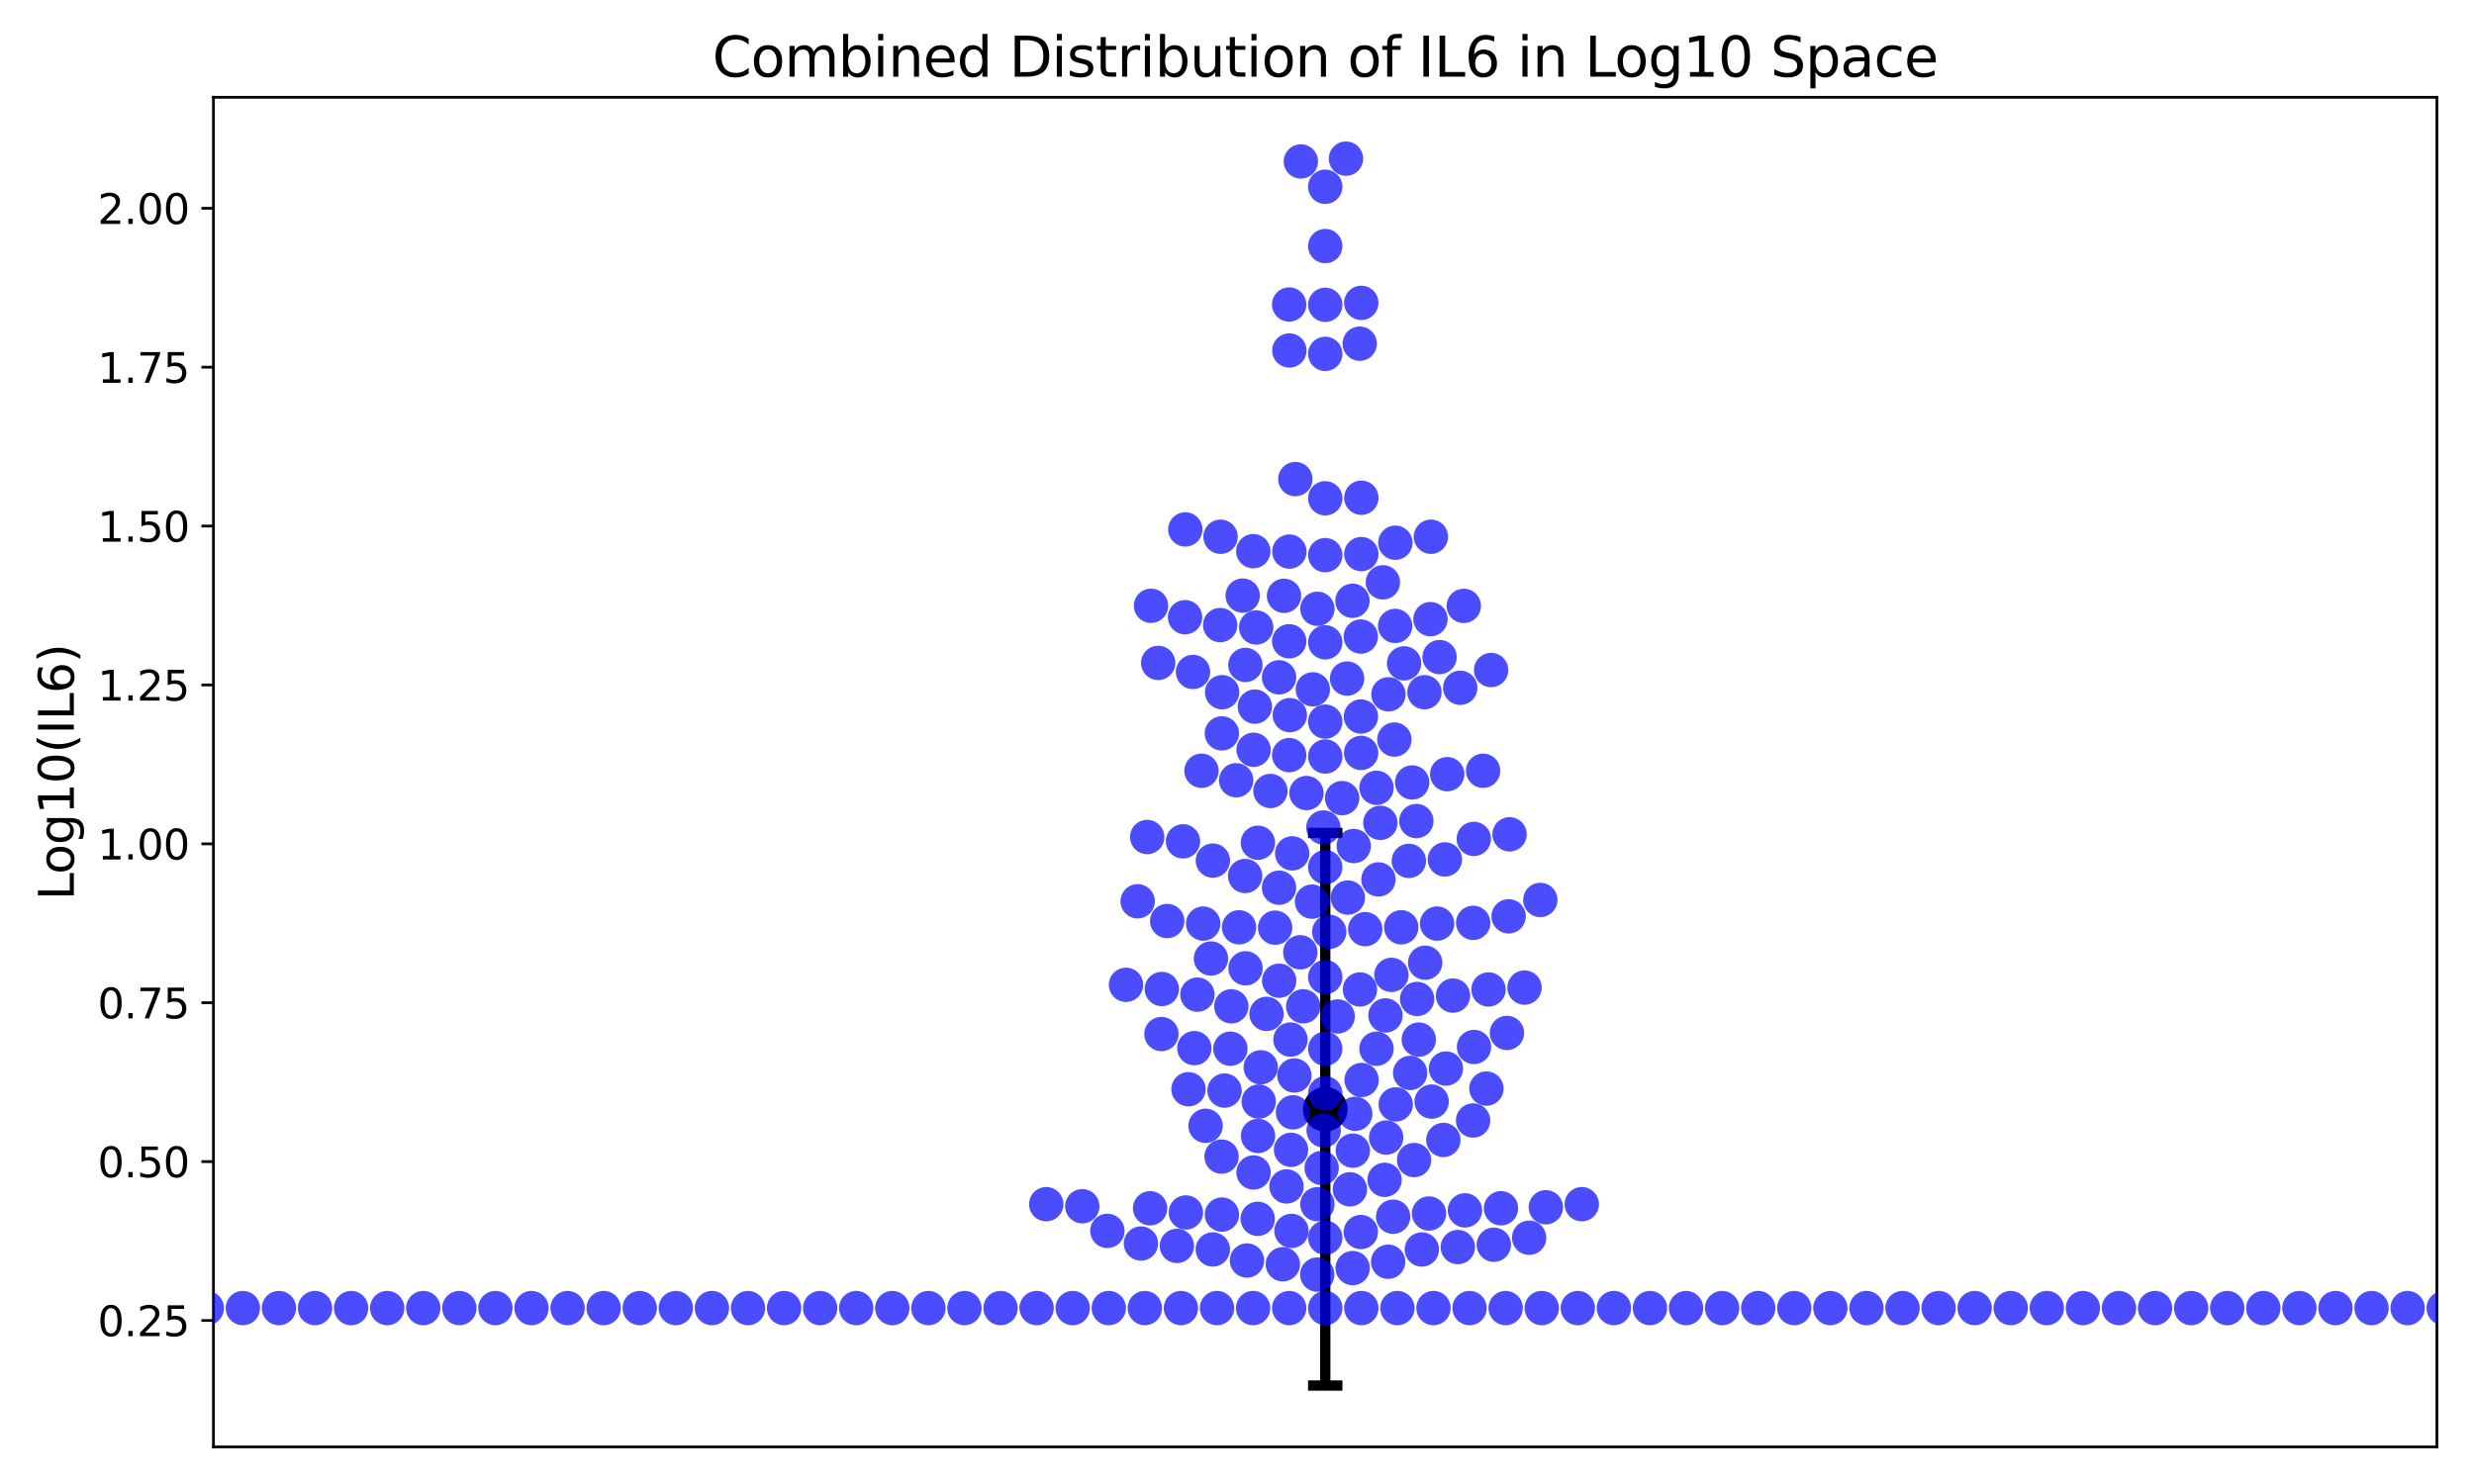 <?xml version="1.0" encoding="utf-8" standalone="no"?>
<!DOCTYPE svg PUBLIC "-//W3C//DTD SVG 1.1//EN"
  "http://www.w3.org/Graphics/SVG/1.1/DTD/svg11.dtd">
<svg xmlns:xlink="http://www.w3.org/1999/xlink" width="720pt" height="432pt" viewBox="0 0 720 432" xmlns="http://www.w3.org/2000/svg" version="1.1">
 <defs>
  <style type="text/css">*{stroke-linejoin: round; stroke-linecap: butt}</style>
 </defs>
 <g id="figure_1">
  <g id="patch_1">
   <path d="M 0 432 
L 720 432 
L 720 0 
L 0 0 
z
" style="fill: #ffffff"/>
  </g>
  <g id="axes_1">
   <g id="patch_2">
    <path d="M 62.12 421.2 
L 709.2 421.2 
L 709.2 28.32 
L 62.12 28.32 
z
" style="fill: #ffffff"/>
   </g>
   <g id="matplotlib.axis_1"/>
   <g id="matplotlib.axis_2">
    <g id="ytick_1">
     <g id="line2d_1">
      <defs>
       <path id="m8c6ddb7359" d="M 0 0 
L -3.5 0 
" style="stroke: #000000; stroke-width: 0.8"/>
      </defs>
      <g>
       <use xlink:href="#m8c6ddb7359" x="62.12" y="384.395" style="stroke: #000000; stroke-width: 0.8"/>
      </g>
     </g>
     <g id="text_1">
      <!-- 0.25 -->
      <g transform="translate(28.401 388.954) scale(0.12 -0.12)">
       <defs>
        <path id="DejaVuSans-30" d="M 2034 4250 
Q 1547 4250 1301 3770 
Q 1056 3291 1056 2328 
Q 1056 1369 1301 889 
Q 1547 409 2034 409 
Q 2525 409 2770 889 
Q 3016 1369 3016 2328 
Q 3016 3291 2770 3770 
Q 2525 4250 2034 4250 
z
M 2034 4750 
Q 2819 4750 3233 4129 
Q 3647 3509 3647 2328 
Q 3647 1150 3233 529 
Q 2819 -91 2034 -91 
Q 1250 -91 836 529 
Q 422 1150 422 2328 
Q 422 3509 836 4129 
Q 1250 4750 2034 4750 
z
" transform="scale(0.016)"/>
        <path id="DejaVuSans-2e" d="M 684 794 
L 1344 794 
L 1344 0 
L 684 0 
L 684 794 
z
" transform="scale(0.016)"/>
        <path id="DejaVuSans-32" d="M 1228 531 
L 3431 531 
L 3431 0 
L 469 0 
L 469 531 
Q 828 903 1448 1529 
Q 2069 2156 2228 2338 
Q 2531 2678 2651 2914 
Q 2772 3150 2772 3378 
Q 2772 3750 2511 3984 
Q 2250 4219 1831 4219 
Q 1534 4219 1204 4116 
Q 875 4013 500 3803 
L 500 4441 
Q 881 4594 1212 4672 
Q 1544 4750 1819 4750 
Q 2544 4750 2975 4387 
Q 3406 4025 3406 3419 
Q 3406 3131 3298 2873 
Q 3191 2616 2906 2266 
Q 2828 2175 2409 1742 
Q 1991 1309 1228 531 
z
" transform="scale(0.016)"/>
        <path id="DejaVuSans-35" d="M 691 4666 
L 3169 4666 
L 3169 4134 
L 1269 4134 
L 1269 2991 
Q 1406 3038 1543 3061 
Q 1681 3084 1819 3084 
Q 2600 3084 3056 2656 
Q 3513 2228 3513 1497 
Q 3513 744 3044 326 
Q 2575 -91 1722 -91 
Q 1428 -91 1123 -41 
Q 819 9 494 109 
L 494 744 
Q 775 591 1075 516 
Q 1375 441 1709 441 
Q 2250 441 2565 725 
Q 2881 1009 2881 1497 
Q 2881 1984 2565 2268 
Q 2250 2553 1709 2553 
Q 1456 2553 1204 2497 
Q 953 2441 691 2322 
L 691 4666 
z
" transform="scale(0.016)"/>
       </defs>
       <use xlink:href="#DejaVuSans-30"/>
       <use xlink:href="#DejaVuSans-2e" x="63.623"/>
       <use xlink:href="#DejaVuSans-32" x="95.41"/>
       <use xlink:href="#DejaVuSans-35" x="159.033"/>
      </g>
     </g>
    </g>
    <g id="ytick_2">
     <g id="line2d_2">
      <g>
       <use xlink:href="#m8c6ddb7359" x="62.12" y="338.144" style="stroke: #000000; stroke-width: 0.8"/>
      </g>
     </g>
     <g id="text_2">
      <!-- 0.50 -->
      <g transform="translate(28.401 342.703) scale(0.12 -0.12)">
       <use xlink:href="#DejaVuSans-30"/>
       <use xlink:href="#DejaVuSans-2e" x="63.623"/>
       <use xlink:href="#DejaVuSans-35" x="95.41"/>
       <use xlink:href="#DejaVuSans-30" x="159.033"/>
      </g>
     </g>
    </g>
    <g id="ytick_3">
     <g id="line2d_3">
      <g>
       <use xlink:href="#m8c6ddb7359" x="62.12" y="291.892" style="stroke: #000000; stroke-width: 0.8"/>
      </g>
     </g>
     <g id="text_3">
      <!-- 0.75 -->
      <g transform="translate(28.401 296.451) scale(0.12 -0.12)">
       <defs>
        <path id="DejaVuSans-37" d="M 525 4666 
L 3525 4666 
L 3525 4397 
L 1831 0 
L 1172 0 
L 2766 4134 
L 525 4134 
L 525 4666 
z
" transform="scale(0.016)"/>
       </defs>
       <use xlink:href="#DejaVuSans-30"/>
       <use xlink:href="#DejaVuSans-2e" x="63.623"/>
       <use xlink:href="#DejaVuSans-37" x="95.41"/>
       <use xlink:href="#DejaVuSans-35" x="159.033"/>
      </g>
     </g>
    </g>
    <g id="ytick_4">
     <g id="line2d_4">
      <g>
       <use xlink:href="#m8c6ddb7359" x="62.12" y="245.64" style="stroke: #000000; stroke-width: 0.8"/>
      </g>
     </g>
     <g id="text_4">
      <!-- 1.00 -->
      <g transform="translate(28.401 250.199) scale(0.12 -0.12)">
       <defs>
        <path id="DejaVuSans-31" d="M 794 531 
L 1825 531 
L 1825 4091 
L 703 3866 
L 703 4441 
L 1819 4666 
L 2450 4666 
L 2450 531 
L 3481 531 
L 3481 0 
L 794 0 
L 794 531 
z
" transform="scale(0.016)"/>
       </defs>
       <use xlink:href="#DejaVuSans-31"/>
       <use xlink:href="#DejaVuSans-2e" x="63.623"/>
       <use xlink:href="#DejaVuSans-30" x="95.41"/>
       <use xlink:href="#DejaVuSans-30" x="159.033"/>
      </g>
     </g>
    </g>
    <g id="ytick_5">
     <g id="line2d_5">
      <g>
       <use xlink:href="#m8c6ddb7359" x="62.12" y="199.388" style="stroke: #000000; stroke-width: 0.8"/>
      </g>
     </g>
     <g id="text_5">
      <!-- 1.25 -->
      <g transform="translate(28.401 203.947) scale(0.12 -0.12)">
       <use xlink:href="#DejaVuSans-31"/>
       <use xlink:href="#DejaVuSans-2e" x="63.623"/>
       <use xlink:href="#DejaVuSans-32" x="95.41"/>
       <use xlink:href="#DejaVuSans-35" x="159.033"/>
      </g>
     </g>
    </g>
    <g id="ytick_6">
     <g id="line2d_6">
      <g>
       <use xlink:href="#m8c6ddb7359" x="62.12" y="153.136" style="stroke: #000000; stroke-width: 0.8"/>
      </g>
     </g>
     <g id="text_6">
      <!-- 1.50 -->
      <g transform="translate(28.401 157.695) scale(0.12 -0.12)">
       <use xlink:href="#DejaVuSans-31"/>
       <use xlink:href="#DejaVuSans-2e" x="63.623"/>
       <use xlink:href="#DejaVuSans-35" x="95.41"/>
       <use xlink:href="#DejaVuSans-30" x="159.033"/>
      </g>
     </g>
    </g>
    <g id="ytick_7">
     <g id="line2d_7">
      <g>
       <use xlink:href="#m8c6ddb7359" x="62.12" y="106.885" style="stroke: #000000; stroke-width: 0.8"/>
      </g>
     </g>
     <g id="text_7">
      <!-- 1.75 -->
      <g transform="translate(28.401 111.444) scale(0.12 -0.12)">
       <use xlink:href="#DejaVuSans-31"/>
       <use xlink:href="#DejaVuSans-2e" x="63.623"/>
       <use xlink:href="#DejaVuSans-37" x="95.41"/>
       <use xlink:href="#DejaVuSans-35" x="159.033"/>
      </g>
     </g>
    </g>
    <g id="ytick_8">
     <g id="line2d_8">
      <g>
       <use xlink:href="#m8c6ddb7359" x="62.12" y="60.633" style="stroke: #000000; stroke-width: 0.8"/>
      </g>
     </g>
     <g id="text_8">
      <!-- 2.00 -->
      <g transform="translate(28.401 65.192) scale(0.12 -0.12)">
       <use xlink:href="#DejaVuSans-32"/>
       <use xlink:href="#DejaVuSans-2e" x="63.623"/>
       <use xlink:href="#DejaVuSans-30" x="95.41"/>
       <use xlink:href="#DejaVuSans-30" x="159.033"/>
      </g>
     </g>
    </g>
    <g id="text_9">
     <!-- Log10(IL6) -->
     <g transform="translate(21.49 262.054) rotate(-90) scale(0.14 -0.14)">
      <defs>
       <path id="DejaVuSans-4c" d="M 628 4666 
L 1259 4666 
L 1259 531 
L 3531 531 
L 3531 0 
L 628 0 
L 628 4666 
z
" transform="scale(0.016)"/>
       <path id="DejaVuSans-6f" d="M 1959 3097 
Q 1497 3097 1228 2736 
Q 959 2375 959 1747 
Q 959 1119 1226 758 
Q 1494 397 1959 397 
Q 2419 397 2687 759 
Q 2956 1122 2956 1747 
Q 2956 2369 2687 2733 
Q 2419 3097 1959 3097 
z
M 1959 3584 
Q 2709 3584 3137 3096 
Q 3566 2609 3566 1747 
Q 3566 888 3137 398 
Q 2709 -91 1959 -91 
Q 1206 -91 779 398 
Q 353 888 353 1747 
Q 353 2609 779 3096 
Q 1206 3584 1959 3584 
z
" transform="scale(0.016)"/>
       <path id="DejaVuSans-67" d="M 2906 1791 
Q 2906 2416 2648 2759 
Q 2391 3103 1925 3103 
Q 1463 3103 1205 2759 
Q 947 2416 947 1791 
Q 947 1169 1205 825 
Q 1463 481 1925 481 
Q 2391 481 2648 825 
Q 2906 1169 2906 1791 
z
M 3481 434 
Q 3481 -459 3084 -895 
Q 2688 -1331 1869 -1331 
Q 1566 -1331 1297 -1286 
Q 1028 -1241 775 -1147 
L 775 -588 
Q 1028 -725 1275 -790 
Q 1522 -856 1778 -856 
Q 2344 -856 2625 -561 
Q 2906 -266 2906 331 
L 2906 616 
Q 2728 306 2450 153 
Q 2172 0 1784 0 
Q 1141 0 747 490 
Q 353 981 353 1791 
Q 353 2603 747 3093 
Q 1141 3584 1784 3584 
Q 2172 3584 2450 3431 
Q 2728 3278 2906 2969 
L 2906 3500 
L 3481 3500 
L 3481 434 
z
" transform="scale(0.016)"/>
       <path id="DejaVuSans-28" d="M 1984 4856 
Q 1566 4138 1362 3434 
Q 1159 2731 1159 2009 
Q 1159 1288 1364 580 
Q 1569 -128 1984 -844 
L 1484 -844 
Q 1016 -109 783 600 
Q 550 1309 550 2009 
Q 550 2706 781 3412 
Q 1013 4119 1484 4856 
L 1984 4856 
z
" transform="scale(0.016)"/>
       <path id="DejaVuSans-49" d="M 628 4666 
L 1259 4666 
L 1259 0 
L 628 0 
L 628 4666 
z
" transform="scale(0.016)"/>
       <path id="DejaVuSans-36" d="M 2113 2584 
Q 1688 2584 1439 2293 
Q 1191 2003 1191 1497 
Q 1191 994 1439 701 
Q 1688 409 2113 409 
Q 2538 409 2786 701 
Q 3034 994 3034 1497 
Q 3034 2003 2786 2293 
Q 2538 2584 2113 2584 
z
M 3366 4563 
L 3366 3988 
Q 3128 4100 2886 4159 
Q 2644 4219 2406 4219 
Q 1781 4219 1451 3797 
Q 1122 3375 1075 2522 
Q 1259 2794 1537 2939 
Q 1816 3084 2150 3084 
Q 2853 3084 3261 2657 
Q 3669 2231 3669 1497 
Q 3669 778 3244 343 
Q 2819 -91 2113 -91 
Q 1303 -91 875 529 
Q 447 1150 447 2328 
Q 447 3434 972 4092 
Q 1497 4750 2381 4750 
Q 2619 4750 2861 4703 
Q 3103 4656 3366 4563 
z
" transform="scale(0.016)"/>
       <path id="DejaVuSans-29" d="M 513 4856 
L 1013 4856 
Q 1481 4119 1714 3412 
Q 1947 2706 1947 2009 
Q 1947 1309 1714 600 
Q 1481 -109 1013 -844 
L 513 -844 
Q 928 -128 1133 580 
Q 1338 1288 1338 2009 
Q 1338 2731 1133 3434 
Q 928 4138 513 4856 
z
" transform="scale(0.016)"/>
      </defs>
      <use xlink:href="#DejaVuSans-4c"/>
      <use xlink:href="#DejaVuSans-6f" x="53.963"/>
      <use xlink:href="#DejaVuSans-67" x="115.145"/>
      <use xlink:href="#DejaVuSans-31" x="178.621"/>
      <use xlink:href="#DejaVuSans-30" x="242.244"/>
      <use xlink:href="#DejaVuSans-28" x="305.867"/>
      <use xlink:href="#DejaVuSans-49" x="344.881"/>
      <use xlink:href="#DejaVuSans-4c" x="374.373"/>
      <use xlink:href="#DejaVuSans-36" x="430.086"/>
      <use xlink:href="#DejaVuSans-29" x="493.709"/>
     </g>
    </g>
   </g>
   <g id="LineCollection_1">
    <path d="M 385.684 403.342 
L 385.684 242.482 
" clip-path="url(#p3119135474)" style="fill: none; stroke: #000000; stroke-width: 3"/>
   </g>
   <g id="line2d_9">
    <defs>
     <path id="m219537b667" d="M 5 0 
L -5 -0 
" style="stroke: #000000; stroke-width: 3"/>
    </defs>
    <g clip-path="url(#p3119135474)">
     <use xlink:href="#m219537b667" x="385.684" y="403.342" style="stroke: #000000; stroke-width: 3"/>
    </g>
   </g>
   <g id="line2d_10">
    <g clip-path="url(#p3119135474)">
     <use xlink:href="#m219537b667" x="385.684" y="242.482" style="stroke: #000000; stroke-width: 3"/>
    </g>
   </g>
   <g id="line2d_11">
    <defs>
     <path id="m28ce8760c1" d="M 0 6 
C 1.591 6 3.117 5.368 4.243 4.243 
C 5.368 3.117 6 1.591 6 0 
C 6 -1.591 5.368 -3.117 4.243 -4.243 
C 3.117 -5.368 1.591 -6 0 -6 
C -1.591 -6 -3.117 -5.368 -4.243 -4.243 
C -5.368 -3.117 -6 -1.591 -6 0 
C -6 1.591 -5.368 3.117 -4.243 4.243 
C -3.117 5.368 -1.591 6 0 6 
z
" style="stroke: #000000"/>
    </defs>
    <g clip-path="url(#p3119135474)">
     <use xlink:href="#m28ce8760c1" x="385.684" y="322.912" style="stroke: #000000"/>
    </g>
   </g>
   <g id="patch_3">
    <path d="M 62.12 421.2 
L 62.12 28.32 
" style="fill: none; stroke: #000000; stroke-width: 0.8; stroke-linejoin: miter; stroke-linecap: square"/>
   </g>
   <g id="patch_4">
    <path d="M 709.2 421.2 
L 709.2 28.32 
" style="fill: none; stroke: #000000; stroke-width: 0.8; stroke-linejoin: miter; stroke-linecap: square"/>
   </g>
   <g id="patch_5">
    <path d="M 62.12 421.2 
L 709.2 421.2 
" style="fill: none; stroke: #000000; stroke-width: 0.8; stroke-linejoin: miter; stroke-linecap: square"/>
   </g>
   <g id="patch_6">
    <path d="M 62.12 28.32 
L 709.2 28.32 
" style="fill: none; stroke: #000000; stroke-width: 0.8; stroke-linejoin: miter; stroke-linecap: square"/>
   </g>
   <g id="PathCollection_1">
    <defs>
     <path id="meed8f7d7d9" d="M 0 5 
C 1.326 5 2.598 4.473 3.536 3.536 
C 4.473 2.598 5 1.326 5 0 
C 5 -1.326 4.473 -2.598 3.536 -3.536 
C 2.598 -4.473 1.326 -5 0 -5 
C -1.326 -5 -2.598 -4.473 -3.536 -3.536 
C -4.473 -2.598 -5 -1.326 -5 0 
C -5 1.326 -4.473 2.598 -3.536 3.536 
C -2.598 4.473 -1.326 5 0 5 
z
"/>
    </defs>
    <g clip-path="url(#p3119135474)">
     <use xlink:href="#meed8f7d7d9" x="385.684" y="380.785" style="fill: #0000ff; fill-opacity: 0.7"/>
     <use xlink:href="#meed8f7d7d9" x="410.012" y="250.612" style="fill: #0000ff; fill-opacity: 0.7"/>
     <use xlink:href="#meed8f7d7d9" x="372.236" y="197.173" style="fill: #0000ff; fill-opacity: 0.7"/>
     <use xlink:href="#meed8f7d7d9" x="943.335" y="380.785" style="fill: #0000ff; fill-opacity: 0.7"/>
     <use xlink:href="#meed8f7d7d9" x="943.335" y="380.785" style="fill: #0000ff; fill-opacity: 0.7"/>
     <use xlink:href="#meed8f7d7d9" x="375.561" y="302.629" style="fill: #0000ff; fill-opacity: 0.7"/>
     <use xlink:href="#meed8f7d7d9" x="385.684" y="252.427" style="fill: #0000ff; fill-opacity: 0.7"/>
     <use xlink:href="#meed8f7d7d9" x="943.335" y="380.785" style="fill: #0000ff; fill-opacity: 0.7"/>
     <use xlink:href="#meed8f7d7d9" x="434.743" y="362.34" style="fill: #0000ff; fill-opacity: 0.7"/>
     <use xlink:href="#meed8f7d7d9" x="-1" y="375.587" style="fill: #0000ff; fill-opacity: 0.7"/>
     <use xlink:href="#meed8f7d7d9" x="-1" y="321.371" style="fill: #0000ff; fill-opacity: 0.7"/>
     <use xlink:href="#meed8f7d7d9" x="385.684" y="186.989" style="fill: #0000ff; fill-opacity: 0.7"/>
     <use xlink:href="#meed8f7d7d9" x="396.179" y="161.293" style="fill: #0000ff; fill-opacity: 0.7"/>
     <use xlink:href="#meed8f7d7d9" x="412.906" y="302.629" style="fill: #0000ff; fill-opacity: 0.7"/>
     <use xlink:href="#meed8f7d7d9" x="432.587" y="316.887" style="fill: #0000ff; fill-opacity: 0.7"/>
     <use xlink:href="#meed8f7d7d9" x="943.335" y="377.817" style="fill: #0000ff; fill-opacity: 0.7"/>
     <use xlink:href="#meed8f7d7d9" x="943.335" y="380.785" style="fill: #0000ff; fill-opacity: 0.7"/>
     <use xlink:href="#meed8f7d7d9" x="-1" y="380.785" style="fill: #0000ff; fill-opacity: 0.7"/>
     <use xlink:href="#meed8f7d7d9" x="-1" y="354.877" style="fill: #0000ff; fill-opacity: 0.7"/>
     <use xlink:href="#meed8f7d7d9" x="443.683" y="287.491" style="fill: #0000ff; fill-opacity: 0.7"/>
     <use xlink:href="#meed8f7d7d9" x="-1" y="354.877" style="fill: #0000ff; fill-opacity: 0.7"/>
     <use xlink:href="#meed8f7d7d9" x="-1" y="345.202" style="fill: #0000ff; fill-opacity: 0.7"/>
     <use xlink:href="#meed8f7d7d9" x="360.599" y="269.942" style="fill: #0000ff; fill-opacity: 0.7"/>
     <use xlink:href="#meed8f7d7d9" x="415.889" y="353.258" style="fill: #0000ff; fill-opacity: 0.7"/>
     <use xlink:href="#meed8f7d7d9" x="407.8" y="269.942" style="fill: #0000ff; fill-opacity: 0.7"/>
     <use xlink:href="#meed8f7d7d9" x="943.335" y="380.785" style="fill: #0000ff; fill-opacity: 0.7"/>
     <use xlink:href="#meed8f7d7d9" x="-1" y="380.785" style="fill: #0000ff; fill-opacity: 0.7"/>
     <use xlink:href="#meed8f7d7d9" x="-1" y="314.258" style="fill: #0000ff; fill-opacity: 0.7"/>
     <use xlink:href="#meed8f7d7d9" x="344.883" y="179.667" style="fill: #0000ff; fill-opacity: 0.7"/>
     <use xlink:href="#meed8f7d7d9" x="347.581" y="305.116" style="fill: #0000ff; fill-opacity: 0.7"/>
     <use xlink:href="#meed8f7d7d9" x="-1" y="355.885" style="fill: #0000ff; fill-opacity: 0.7"/>
     <use xlink:href="#meed8f7d7d9" x="-1" y="380.785" style="fill: #0000ff; fill-opacity: 0.7"/>
     <use xlink:href="#meed8f7d7d9" x="943.335" y="380.785" style="fill: #0000ff; fill-opacity: 0.7"/>
     <use xlink:href="#meed8f7d7d9" x="943.335" y="380.785" style="fill: #0000ff; fill-opacity: 0.7"/>
     <use xlink:href="#meed8f7d7d9" x="314.969" y="351.14" style="fill: #0000ff; fill-opacity: 0.7"/>
     <use xlink:href="#meed8f7d7d9" x="943.335" y="380.785" style="fill: #0000ff; fill-opacity: 0.7"/>
     <use xlink:href="#meed8f7d7d9" x="391.71" y="46.178" style="fill: #0000ff; fill-opacity: 0.7"/>
     <use xlink:href="#meed8f7d7d9" x="943.335" y="380.785" style="fill: #0000ff; fill-opacity: 0.7"/>
     <use xlink:href="#meed8f7d7d9" x="943.335" y="380.785" style="fill: #0000ff; fill-opacity: 0.7"/>
     <use xlink:href="#meed8f7d7d9" x="-1" y="380.785" style="fill: #0000ff; fill-opacity: 0.7"/>
     <use xlink:href="#meed8f7d7d9" x="-1" y="335.911" style="fill: #0000ff; fill-opacity: 0.7"/>
     <use xlink:href="#meed8f7d7d9" x="410.981" y="227.775" style="fill: #0000ff; fill-opacity: 0.7"/>
     <use xlink:href="#meed8f7d7d9" x="943.335" y="380.785" style="fill: #0000ff; fill-opacity: 0.7"/>
     <use xlink:href="#meed8f7d7d9" x="-1" y="380.785" style="fill: #0000ff; fill-opacity: 0.7"/>
     <use xlink:href="#meed8f7d7d9" x="-1" y="354.461" style="fill: #0000ff; fill-opacity: 0.7"/>
     <use xlink:href="#meed8f7d7d9" x="412.418" y="290.805" style="fill: #0000ff; fill-opacity: 0.7"/>
     <use xlink:href="#meed8f7d7d9" x="411.54" y="337.695" style="fill: #0000ff; fill-opacity: 0.7"/>
     <use xlink:href="#meed8f7d7d9" x="372.234" y="258.415" style="fill: #0000ff; fill-opacity: 0.7"/>
     <use xlink:href="#meed8f7d7d9" x="380.212" y="230.857" style="fill: #0000ff; fill-opacity: 0.7"/>
     <use xlink:href="#meed8f7d7d9" x="327.697" y="286.684" style="fill: #0000ff; fill-opacity: 0.7"/>
     <use xlink:href="#meed8f7d7d9" x="449.879" y="351.439" style="fill: #0000ff; fill-opacity: 0.7"/>
     <use xlink:href="#meed8f7d7d9" x="355.607" y="353.566" style="fill: #0000ff; fill-opacity: 0.7"/>
     <use xlink:href="#meed8f7d7d9" x="-1" y="371.964" style="fill: #0000ff; fill-opacity: 0.7"/>
     <use xlink:href="#meed8f7d7d9" x="-1" y="317.77" style="fill: #0000ff; fill-opacity: 0.7"/>
     <use xlink:href="#meed8f7d7d9" x="365.577" y="182.655" style="fill: #0000ff; fill-opacity: 0.7"/>
     <use xlink:href="#meed8f7d7d9" x="396.167" y="88.162" style="fill: #0000ff; fill-opacity: 0.7"/>
     <use xlink:href="#meed8f7d7d9" x="358.35" y="292.948" style="fill: #0000ff; fill-opacity: 0.7"/>
     <use xlink:href="#meed8f7d7d9" x="368.592" y="295.149" style="fill: #0000ff; fill-opacity: 0.7"/>
     <use xlink:href="#meed8f7d7d9" x="350.16" y="268.862" style="fill: #0000ff; fill-opacity: 0.7"/>
     <use xlink:href="#meed8f7d7d9" x="366.118" y="330.682" style="fill: #0000ff; fill-opacity: 0.7"/>
     <use xlink:href="#meed8f7d7d9" x="418.239" y="268.862" style="fill: #0000ff; fill-opacity: 0.7"/>
     <use xlink:href="#meed8f7d7d9" x="390.596" y="232.341" style="fill: #0000ff; fill-opacity: 0.7"/>
     <use xlink:href="#meed8f7d7d9" x="385.684" y="220.229" style="fill: #0000ff; fill-opacity: 0.7"/>
     <use xlink:href="#meed8f7d7d9" x="352.975" y="250.526" style="fill: #0000ff; fill-opacity: 0.7"/>
     <use xlink:href="#meed8f7d7d9" x="355.102" y="181.961" style="fill: #0000ff; fill-opacity: 0.7"/>
     <use xlink:href="#meed8f7d7d9" x="359.756" y="227.135" style="fill: #0000ff; fill-opacity: 0.7"/>
     <use xlink:href="#meed8f7d7d9" x="385.684" y="71.638" style="fill: #0000ff; fill-opacity: 0.7"/>
     <use xlink:href="#meed8f7d7d9" x="394.405" y="324.233" style="fill: #0000ff; fill-opacity: 0.7"/>
     <use xlink:href="#meed8f7d7d9" x="-1" y="363.714" style="fill: #0000ff; fill-opacity: 0.7"/>
     <use xlink:href="#meed8f7d7d9" x="-1" y="319.803" style="fill: #0000ff; fill-opacity: 0.7"/>
     <use xlink:href="#meed8f7d7d9" x="347.19" y="195.606" style="fill: #0000ff; fill-opacity: 0.7"/>
     <use xlink:href="#meed8f7d7d9" x="433.954" y="195.047" style="fill: #0000ff; fill-opacity: 0.7"/>
     <use xlink:href="#meed8f7d7d9" x="385.684" y="161.603" style="fill: #0000ff; fill-opacity: 0.7"/>
     <use xlink:href="#meed8f7d7d9" x="375.373" y="208.178" style="fill: #0000ff; fill-opacity: 0.7"/>
     <use xlink:href="#meed8f7d7d9" x="385.684" y="54.367" style="fill: #0000ff; fill-opacity: 0.7"/>
     <use xlink:href="#meed8f7d7d9" x="382.07" y="200.676" style="fill: #0000ff; fill-opacity: 0.7"/>
     <use xlink:href="#meed8f7d7d9" x="-1" y="325.207" style="fill: #0000ff; fill-opacity: 0.7"/>
     <use xlink:href="#meed8f7d7d9" x="-1" y="330.49" style="fill: #0000ff; fill-opacity: 0.7"/>
     <use xlink:href="#meed8f7d7d9" x="375.193" y="219.82" style="fill: #0000ff; fill-opacity: 0.7"/>
     <use xlink:href="#meed8f7d7d9" x="402.459" y="169.519" style="fill: #0000ff; fill-opacity: 0.7"/>
     <use xlink:href="#meed8f7d7d9" x="375.235" y="102.025" style="fill: #0000ff; fill-opacity: 0.7"/>
     <use xlink:href="#meed8f7d7d9" x="943.335" y="380.785" style="fill: #0000ff; fill-opacity: 0.7"/>
     <use xlink:href="#meed8f7d7d9" x="373.341" y="368.03" style="fill: #0000ff; fill-opacity: 0.7"/>
     <use xlink:href="#meed8f7d7d9" x="383.397" y="177.229" style="fill: #0000ff; fill-opacity: 0.7"/>
     <use xlink:href="#meed8f7d7d9" x="943.335" y="380.785" style="fill: #0000ff; fill-opacity: 0.7"/>
     <use xlink:href="#meed8f7d7d9" x="402.957" y="343.455" style="fill: #0000ff; fill-opacity: 0.7"/>
     <use xlink:href="#meed8f7d7d9" x="943.335" y="380.785" style="fill: #0000ff; fill-opacity: 0.7"/>
     <use xlink:href="#meed8f7d7d9" x="379.266" y="292.948" style="fill: #0000ff; fill-opacity: 0.7"/>
     <use xlink:href="#meed8f7d7d9" x="337.06" y="192.977" style="fill: #0000ff; fill-opacity: 0.7"/>
     <use xlink:href="#meed8f7d7d9" x="422.868" y="289.824" style="fill: #0000ff; fill-opacity: 0.7"/>
     <use xlink:href="#meed8f7d7d9" x="365.201" y="205.697" style="fill: #0000ff; fill-opacity: 0.7"/>
     <use xlink:href="#meed8f7d7d9" x="344.956" y="154.115" style="fill: #0000ff; fill-opacity: 0.7"/>
     <use xlink:href="#meed8f7d7d9" x="364.821" y="218.262" style="fill: #0000ff; fill-opacity: 0.7"/>
     <use xlink:href="#meed8f7d7d9" x="376.064" y="248.419" style="fill: #0000ff; fill-opacity: 0.7"/>
     <use xlink:href="#meed8f7d7d9" x="396.261" y="314.391" style="fill: #0000ff; fill-opacity: 0.7"/>
     <use xlink:href="#meed8f7d7d9" x="943.335" y="380.785" style="fill: #0000ff; fill-opacity: 0.7"/>
     <use xlink:href="#meed8f7d7d9" x="366.91" y="310.696" style="fill: #0000ff; fill-opacity: 0.7"/>
     <use xlink:href="#meed8f7d7d9" x="395.787" y="288.034" style="fill: #0000ff; fill-opacity: 0.7"/>
     <use xlink:href="#meed8f7d7d9" x="-1" y="352.855" style="fill: #0000ff; fill-opacity: 0.7"/>
     <use xlink:href="#meed8f7d7d9" x="-1" y="364.919" style="fill: #0000ff; fill-opacity: 0.7"/>
     <use xlink:href="#meed8f7d7d9" x="385.22" y="329.078" style="fill: #0000ff; fill-opacity: 0.7"/>
     <use xlink:href="#meed8f7d7d9" x="943.335" y="380.785" style="fill: #0000ff; fill-opacity: 0.7"/>
     <use xlink:href="#meed8f7d7d9" x="331.092" y="262.373" style="fill: #0000ff; fill-opacity: 0.7"/>
     <use xlink:href="#meed8f7d7d9" x="-1" y="340.542" style="fill: #0000ff; fill-opacity: 0.7"/>
     <use xlink:href="#meed8f7d7d9" x="-1" y="380.785" style="fill: #0000ff; fill-opacity: 0.7"/>
     <use xlink:href="#meed8f7d7d9" x="943.335" y="380.785" style="fill: #0000ff; fill-opacity: 0.7"/>
     <use xlink:href="#meed8f7d7d9" x="366.323" y="320.68" style="fill: #0000ff; fill-opacity: 0.7"/>
     <use xlink:href="#meed8f7d7d9" x="424.268" y="363.029" style="fill: #0000ff; fill-opacity: 0.7"/>
     <use xlink:href="#meed8f7d7d9" x="375.189" y="186.68" style="fill: #0000ff; fill-opacity: 0.7"/>
     <use xlink:href="#meed8f7d7d9" x="378.418" y="277.22" style="fill: #0000ff; fill-opacity: 0.7"/>
     <use xlink:href="#meed8f7d7d9" x="943.335" y="380.785" style="fill: #0000ff; fill-opacity: 0.7"/>
     <use xlink:href="#meed8f7d7d9" x="438.56" y="300.692" style="fill: #0000ff; fill-opacity: 0.7"/>
     <use xlink:href="#meed8f7d7d9" x="-1" y="358.357" style="fill: #0000ff; fill-opacity: 0.7"/>
     <use xlink:href="#meed8f7d7d9" x="-1" y="380.785" style="fill: #0000ff; fill-opacity: 0.7"/>
     <use xlink:href="#meed8f7d7d9" x="943.335" y="380.785" style="fill: #0000ff; fill-opacity: 0.7"/>
     <use xlink:href="#meed8f7d7d9" x="-1" y="377.571" style="fill: #0000ff; fill-opacity: 0.7"/>
     <use xlink:href="#meed8f7d7d9" x="-1" y="351.858" style="fill: #0000ff; fill-opacity: 0.7"/>
     <use xlink:href="#meed8f7d7d9" x="433.198" y="288.034" style="fill: #0000ff; fill-opacity: 0.7"/>
     <use xlink:href="#meed8f7d7d9" x="401.713" y="239.531" style="fill: #0000ff; fill-opacity: 0.7"/>
     <use xlink:href="#meed8f7d7d9" x="404.935" y="283.79" style="fill: #0000ff; fill-opacity: 0.7"/>
     <use xlink:href="#meed8f7d7d9" x="-1" y="352.04" style="fill: #0000ff; fill-opacity: 0.7"/>
     <use xlink:href="#meed8f7d7d9" x="-1" y="380.785" style="fill: #0000ff; fill-opacity: 0.7"/>
     <use xlink:href="#meed8f7d7d9" x="943.335" y="380.785" style="fill: #0000ff; fill-opacity: 0.7"/>
     <use xlink:href="#meed8f7d7d9" x="-1" y="380.785" style="fill: #0000ff; fill-opacity: 0.7"/>
     <use xlink:href="#meed8f7d7d9" x="-1" y="336.482" style="fill: #0000ff; fill-opacity: 0.7"/>
     <use xlink:href="#meed8f7d7d9" x="431.621" y="224.374" style="fill: #0000ff; fill-opacity: 0.7"/>
     <use xlink:href="#meed8f7d7d9" x="943.335" y="380.785" style="fill: #0000ff; fill-opacity: 0.7"/>
     <use xlink:href="#meed8f7d7d9" x="397.316" y="270.487" style="fill: #0000ff; fill-opacity: 0.7"/>
     <use xlink:href="#meed8f7d7d9" x="943.335" y="380.785" style="fill: #0000ff; fill-opacity: 0.7"/>
     <use xlink:href="#meed8f7d7d9" x="385.135" y="240.882" style="fill: #0000ff; fill-opacity: 0.7"/>
     <use xlink:href="#meed8f7d7d9" x="-1" y="337.851" style="fill: #0000ff; fill-opacity: 0.7"/>
     <use xlink:href="#meed8f7d7d9" x="-1" y="355.463" style="fill: #0000ff; fill-opacity: 0.7"/>
     <use xlink:href="#meed8f7d7d9" x="403.202" y="295.597" style="fill: #0000ff; fill-opacity: 0.7"/>
     <use xlink:href="#meed8f7d7d9" x="334.98" y="176.343" style="fill: #0000ff; fill-opacity: 0.7"/>
     <use xlink:href="#meed8f7d7d9" x="-1" y="311.837" style="fill: #0000ff; fill-opacity: 0.7"/>
     <use xlink:href="#meed8f7d7d9" x="-1" y="372.53" style="fill: #0000ff; fill-opacity: 0.7"/>
     <use xlink:href="#meed8f7d7d9" x="366.026" y="354.807" style="fill: #0000ff; fill-opacity: 0.7"/>
     <use xlink:href="#meed8f7d7d9" x="943.335" y="380.785" style="fill: #0000ff; fill-opacity: 0.7"/>
     <use xlink:href="#meed8f7d7d9" x="356.377" y="317.474" style="fill: #0000ff; fill-opacity: 0.7"/>
     <use xlink:href="#meed8f7d7d9" x="943.335" y="380.785" style="fill: #0000ff; fill-opacity: 0.7"/>
     <use xlink:href="#meed8f7d7d9" x="-1" y="380.785" style="fill: #0000ff; fill-opacity: 0.7"/>
     <use xlink:href="#meed8f7d7d9" x="-1" y="335.79" style="fill: #0000ff; fill-opacity: 0.7"/>
     <use xlink:href="#meed8f7d7d9" x="344.28" y="244.92" style="fill: #0000ff; fill-opacity: 0.7"/>
     <use xlink:href="#meed8f7d7d9" x="-1" y="335.79" style="fill: #0000ff; fill-opacity: 0.7"/>
     <use xlink:href="#meed8f7d7d9" x="-1" y="380.785" style="fill: #0000ff; fill-opacity: 0.7"/>
     <use xlink:href="#meed8f7d7d9" x="943.335" y="380.785" style="fill: #0000ff; fill-opacity: 0.7"/>
     <use xlink:href="#meed8f7d7d9" x="-1" y="380.785" style="fill: #0000ff; fill-opacity: 0.7"/>
     <use xlink:href="#meed8f7d7d9" x="-1" y="380.785" style="fill: #0000ff; fill-opacity: 0.7"/>
     <use xlink:href="#meed8f7d7d9" x="943.335" y="380.785" style="fill: #0000ff; fill-opacity: 0.7"/>
     <use xlink:href="#meed8f7d7d9" x="-1" y="380.785" style="fill: #0000ff; fill-opacity: 0.7"/>
     <use xlink:href="#meed8f7d7d9" x="-1" y="308.513" style="fill: #0000ff; fill-opacity: 0.7"/>
     <use xlink:href="#meed8f7d7d9" x="385.684" y="145.052" style="fill: #0000ff; fill-opacity: 0.7"/>
     <use xlink:href="#meed8f7d7d9" x="-1" y="308.513" style="fill: #0000ff; fill-opacity: 0.7"/>
     <use xlink:href="#meed8f7d7d9" x="-1" y="380.785" style="fill: #0000ff; fill-opacity: 0.7"/>
     <use xlink:href="#meed8f7d7d9" x="943.335" y="380.785" style="fill: #0000ff; fill-opacity: 0.7"/>
     <use xlink:href="#meed8f7d7d9" x="400.61" y="229.334" style="fill: #0000ff; fill-opacity: 0.7"/>
     <use xlink:href="#meed8f7d7d9" x="373.678" y="173.445" style="fill: #0000ff; fill-opacity: 0.7"/>
     <use xlink:href="#meed8f7d7d9" x="333.864" y="243.656" style="fill: #0000ff; fill-opacity: 0.7"/>
     <use xlink:href="#meed8f7d7d9" x="350.85" y="327.727" style="fill: #0000ff; fill-opacity: 0.7"/>
     <use xlink:href="#meed8f7d7d9" x="375.725" y="334.718" style="fill: #0000ff; fill-opacity: 0.7"/>
     <use xlink:href="#meed8f7d7d9" x="943.335" y="380.785" style="fill: #0000ff; fill-opacity: 0.7"/>
     <use xlink:href="#meed8f7d7d9" x="921.184" y="380.785" style="fill: #0000ff; fill-opacity: 0.7"/>
     <use xlink:href="#meed8f7d7d9" x="196.684" y="380.785" style="fill: #0000ff; fill-opacity: 0.7"/>
     <use xlink:href="#meed8f7d7d9" x="574.684" y="380.785" style="fill: #0000ff; fill-opacity: 0.7"/>
     <use xlink:href="#meed8f7d7d9" x="186.184" y="380.785" style="fill: #0000ff; fill-opacity: 0.7"/>
     <use xlink:href="#meed8f7d7d9" x="585.184" y="380.785" style="fill: #0000ff; fill-opacity: 0.7"/>
     <use xlink:href="#meed8f7d7d9" x="175.684" y="380.785" style="fill: #0000ff; fill-opacity: 0.7"/>
     <use xlink:href="#meed8f7d7d9" x="595.684" y="380.785" style="fill: #0000ff; fill-opacity: 0.7"/>
     <use xlink:href="#meed8f7d7d9" x="392.035" y="197.525" style="fill: #0000ff; fill-opacity: 0.7"/>
     <use xlink:href="#meed8f7d7d9" x="165.184" y="380.785" style="fill: #0000ff; fill-opacity: 0.7"/>
     <use xlink:href="#meed8f7d7d9" x="606.184" y="380.785" style="fill: #0000ff; fill-opacity: 0.7"/>
     <use xlink:href="#meed8f7d7d9" x="393.666" y="369.144" style="fill: #0000ff; fill-opacity: 0.7"/>
     <use xlink:href="#meed8f7d7d9" x="154.684" y="380.785" style="fill: #0000ff; fill-opacity: 0.7"/>
     <use xlink:href="#meed8f7d7d9" x="392.258" y="261.292" style="fill: #0000ff; fill-opacity: 0.7"/>
     <use xlink:href="#meed8f7d7d9" x="385.684" y="318.264" style="fill: #0000ff; fill-opacity: 0.7"/>
     <use xlink:href="#meed8f7d7d9" x="400.601" y="305.285" style="fill: #0000ff; fill-opacity: 0.7"/>
     <use xlink:href="#meed8f7d7d9" x="616.684" y="380.785" style="fill: #0000ff; fill-opacity: 0.7"/>
     <use xlink:href="#meed8f7d7d9" x="378.583" y="47.001" style="fill: #0000ff; fill-opacity: 0.7"/>
     <use xlink:href="#meed8f7d7d9" x="144.184" y="380.785" style="fill: #0000ff; fill-opacity: 0.7"/>
     <use xlink:href="#meed8f7d7d9" x="404.074" y="202.112" style="fill: #0000ff; fill-opacity: 0.7"/>
     <use xlink:href="#meed8f7d7d9" x="627.184" y="380.785" style="fill: #0000ff; fill-opacity: 0.7"/>
     <use xlink:href="#meed8f7d7d9" x="133.684" y="380.785" style="fill: #0000ff; fill-opacity: 0.7"/>
     <use xlink:href="#meed8f7d7d9" x="637.684" y="380.785" style="fill: #0000ff; fill-opacity: 0.7"/>
     <use xlink:href="#meed8f7d7d9" x="123.184" y="380.785" style="fill: #0000ff; fill-opacity: 0.7"/>
     <use xlink:href="#meed8f7d7d9" x="648.184" y="380.785" style="fill: #0000ff; fill-opacity: 0.7"/>
     <use xlink:href="#meed8f7d7d9" x="338.006" y="301.012" style="fill: #0000ff; fill-opacity: 0.7"/>
     <use xlink:href="#meed8f7d7d9" x="355.213" y="156.252" style="fill: #0000ff; fill-opacity: 0.7"/>
     <use xlink:href="#meed8f7d7d9" x="112.684" y="380.785" style="fill: #0000ff; fill-opacity: 0.7"/>
     <use xlink:href="#meed8f7d7d9" x="385.684" y="305.285" style="fill: #0000ff; fill-opacity: 0.7"/>
     <use xlink:href="#meed8f7d7d9" x="418.953" y="191.284" style="fill: #0000ff; fill-opacity: 0.7"/>
     <use xlink:href="#meed8f7d7d9" x="39.184" y="380.785" style="fill: #0000ff; fill-opacity: 0.7"/>
     <use xlink:href="#meed8f7d7d9" x="395.711" y="100.046" style="fill: #0000ff; fill-opacity: 0.7"/>
     <use xlink:href="#meed8f7d7d9" x="416.429" y="156.252" style="fill: #0000ff; fill-opacity: 0.7"/>
     <use xlink:href="#meed8f7d7d9" x="364.741" y="160.454" style="fill: #0000ff; fill-opacity: 0.7"/>
     <use xlink:href="#meed8f7d7d9" x="405.798" y="215.289" style="fill: #0000ff; fill-opacity: 0.7"/>
     <use xlink:href="#meed8f7d7d9" x="376.978" y="139.462" style="fill: #0000ff; fill-opacity: 0.7"/>
     <use xlink:href="#meed8f7d7d9" x="426" y="176.377" style="fill: #0000ff; fill-opacity: 0.7"/>
     <use xlink:href="#meed8f7d7d9" x="721.684" y="380.785" style="fill: #0000ff; fill-opacity: 0.7"/>
     <use xlink:href="#meed8f7d7d9" x="49.684" y="380.785" style="fill: #0000ff; fill-opacity: 0.7"/>
     <use xlink:href="#meed8f7d7d9" x="439.326" y="242.876" style="fill: #0000ff; fill-opacity: 0.7"/>
     <use xlink:href="#meed8f7d7d9" x="384.64" y="340.001" style="fill: #0000ff; fill-opacity: 0.7"/>
     <use xlink:href="#meed8f7d7d9" x="338.119" y="287.898" style="fill: #0000ff; fill-opacity: 0.7"/>
     <use xlink:href="#meed8f7d7d9" x="711.184" y="380.785" style="fill: #0000ff; fill-opacity: 0.7"/>
     <use xlink:href="#meed8f7d7d9" x="60.184" y="380.785" style="fill: #0000ff; fill-opacity: 0.7"/>
     <use xlink:href="#meed8f7d7d9" x="385.684" y="103.013" style="fill: #0000ff; fill-opacity: 0.7"/>
     <use xlink:href="#meed8f7d7d9" x="700.684" y="380.785" style="fill: #0000ff; fill-opacity: 0.7"/>
     <use xlink:href="#meed8f7d7d9" x="322.276" y="358.321" style="fill: #0000ff; fill-opacity: 0.7"/>
     <use xlink:href="#meed8f7d7d9" x="369.731" y="230.258" style="fill: #0000ff; fill-opacity: 0.7"/>
     <use xlink:href="#meed8f7d7d9" x="355.593" y="213.492" style="fill: #0000ff; fill-opacity: 0.7"/>
     <use xlink:href="#meed8f7d7d9" x="358.08" y="305.285" style="fill: #0000ff; fill-opacity: 0.7"/>
     <use xlink:href="#meed8f7d7d9" x="304.487" y="350.545" style="fill: #0000ff; fill-opacity: 0.7"/>
     <use xlink:href="#meed8f7d7d9" x="355.506" y="336.69" style="fill: #0000ff; fill-opacity: 0.7"/>
     <use xlink:href="#meed8f7d7d9" x="732.184" y="380.785" style="fill: #0000ff; fill-opacity: 0.7"/>
     <use xlink:href="#meed8f7d7d9" x="-1" y="380.785" style="fill: #0000ff; fill-opacity: 0.7"/>
     <use xlink:href="#meed8f7d7d9" x="-1" y="373.775" style="fill: #0000ff; fill-opacity: 0.7"/>
     <use xlink:href="#meed8f7d7d9" x="375.856" y="358.321" style="fill: #0000ff; fill-opacity: 0.7"/>
     <use xlink:href="#meed8f7d7d9" x="70.684" y="380.785" style="fill: #0000ff; fill-opacity: 0.7"/>
     <use xlink:href="#meed8f7d7d9" x="81.184" y="380.785" style="fill: #0000ff; fill-opacity: 0.7"/>
     <use xlink:href="#meed8f7d7d9" x="679.684" y="380.785" style="fill: #0000ff; fill-opacity: 0.7"/>
     <use xlink:href="#meed8f7d7d9" x="91.684" y="380.785" style="fill: #0000ff; fill-opacity: 0.7"/>
     <use xlink:href="#meed8f7d7d9" x="669.184" y="380.785" style="fill: #0000ff; fill-opacity: 0.7"/>
     <use xlink:href="#meed8f7d7d9" x="362.483" y="281.876" style="fill: #0000ff; fill-opacity: 0.7"/>
     <use xlink:href="#meed8f7d7d9" x="102.184" y="380.785" style="fill: #0000ff; fill-opacity: 0.7"/>
     <use xlink:href="#meed8f7d7d9" x="658.684" y="380.785" style="fill: #0000ff; fill-opacity: 0.7"/>
     <use xlink:href="#meed8f7d7d9" x="564.184" y="380.785" style="fill: #0000ff; fill-opacity: 0.7"/>
     <use xlink:href="#meed8f7d7d9" x="207.184" y="380.785" style="fill: #0000ff; fill-opacity: 0.7"/>
     <use xlink:href="#meed8f7d7d9" x="553.684" y="380.785" style="fill: #0000ff; fill-opacity: 0.7"/>
     <use xlink:href="#meed8f7d7d9" x="301.684" y="380.785" style="fill: #0000ff; fill-opacity: 0.7"/>
     <use xlink:href="#meed8f7d7d9" x="408.628" y="193.102" style="fill: #0000ff; fill-opacity: 0.7"/>
     <use xlink:href="#meed8f7d7d9" x="375.241" y="160.565" style="fill: #0000ff; fill-opacity: 0.7"/>
     <use xlink:href="#meed8f7d7d9" x="421.172" y="225.367" style="fill: #0000ff; fill-opacity: 0.7"/>
     <use xlink:href="#meed8f7d7d9" x="375.184" y="380.785" style="fill: #0000ff; fill-opacity: 0.7"/>
     <use xlink:href="#meed8f7d7d9" x="396.184" y="380.785" style="fill: #0000ff; fill-opacity: 0.7"/>
     <use xlink:href="#meed8f7d7d9" x="364.684" y="380.785" style="fill: #0000ff; fill-opacity: 0.7"/>
     <use xlink:href="#meed8f7d7d9" x="406.684" y="380.785" style="fill: #0000ff; fill-opacity: 0.7"/>
     <use xlink:href="#meed8f7d7d9" x="354.184" y="380.785" style="fill: #0000ff; fill-opacity: 0.7"/>
     <use xlink:href="#meed8f7d7d9" x="-1" y="375.51" style="fill: #0000ff; fill-opacity: 0.7"/>
     <use xlink:href="#meed8f7d7d9" x="-1" y="375.238" style="fill: #0000ff; fill-opacity: 0.7"/>
     <use xlink:href="#meed8f7d7d9" x="417.184" y="380.785" style="fill: #0000ff; fill-opacity: 0.7"/>
     <use xlink:href="#meed8f7d7d9" x="343.684" y="380.785" style="fill: #0000ff; fill-opacity: 0.7"/>
     <use xlink:href="#meed8f7d7d9" x="427.684" y="380.785" style="fill: #0000ff; fill-opacity: 0.7"/>
     <use xlink:href="#meed8f7d7d9" x="333.184" y="380.785" style="fill: #0000ff; fill-opacity: 0.7"/>
     <use xlink:href="#meed8f7d7d9" x="438.184" y="380.785" style="fill: #0000ff; fill-opacity: 0.7"/>
     <use xlink:href="#meed8f7d7d9" x="322.684" y="380.785" style="fill: #0000ff; fill-opacity: 0.7"/>
     <use xlink:href="#meed8f7d7d9" x="406.089" y="157.988" style="fill: #0000ff; fill-opacity: 0.7"/>
     <use xlink:href="#meed8f7d7d9" x="-1" y="314.587" style="fill: #0000ff; fill-opacity: 0.7"/>
     <use xlink:href="#meed8f7d7d9" x="-1" y="377.485" style="fill: #0000ff; fill-opacity: 0.7"/>
     <use xlink:href="#meed8f7d7d9" x="383.356" y="371.034" style="fill: #0000ff; fill-opacity: 0.7"/>
     <use xlink:href="#meed8f7d7d9" x="448.684" y="380.785" style="fill: #0000ff; fill-opacity: 0.7"/>
     <use xlink:href="#meed8f7d7d9" x="312.184" y="380.785" style="fill: #0000ff; fill-opacity: 0.7"/>
     <use xlink:href="#meed8f7d7d9" x="396.126" y="219.181" style="fill: #0000ff; fill-opacity: 0.7"/>
     <use xlink:href="#meed8f7d7d9" x="459.184" y="380.785" style="fill: #0000ff; fill-opacity: 0.7"/>
     <use xlink:href="#meed8f7d7d9" x="428.736" y="268.647" style="fill: #0000ff; fill-opacity: 0.7"/>
     <use xlink:href="#meed8f7d7d9" x="943.335" y="376.578" style="fill: #0000ff; fill-opacity: 0.7"/>
     <use xlink:href="#meed8f7d7d9" x="469.684" y="380.785" style="fill: #0000ff; fill-opacity: 0.7"/>
     <use xlink:href="#meed8f7d7d9" x="428.92" y="244.207" style="fill: #0000ff; fill-opacity: 0.7"/>
     <use xlink:href="#meed8f7d7d9" x="217.684" y="380.785" style="fill: #0000ff; fill-opacity: 0.7"/>
     <use xlink:href="#meed8f7d7d9" x="291.184" y="380.785" style="fill: #0000ff; fill-opacity: 0.7"/>
     <use xlink:href="#meed8f7d7d9" x="480.184" y="380.785" style="fill: #0000ff; fill-opacity: 0.7"/>
     <use xlink:href="#meed8f7d7d9" x="396.039" y="358.649" style="fill: #0000ff; fill-opacity: 0.7"/>
     <use xlink:href="#meed8f7d7d9" x="332.041" y="361.997" style="fill: #0000ff; fill-opacity: 0.7"/>
     <use xlink:href="#meed8f7d7d9" x="372.274" y="285.487" style="fill: #0000ff; fill-opacity: 0.7"/>
     <use xlink:href="#meed8f7d7d9" x="445.023" y="360.305" style="fill: #0000ff; fill-opacity: 0.7"/>
     <use xlink:href="#meed8f7d7d9" x="385.684" y="88.73" style="fill: #0000ff; fill-opacity: 0.7"/>
     <use xlink:href="#meed8f7d7d9" x="280.684" y="380.785" style="fill: #0000ff; fill-opacity: 0.7"/>
     <use xlink:href="#meed8f7d7d9" x="406.021" y="182.216" style="fill: #0000ff; fill-opacity: 0.7"/>
     <use xlink:href="#meed8f7d7d9" x="403.986" y="367.296" style="fill: #0000ff; fill-opacity: 0.7"/>
     <use xlink:href="#meed8f7d7d9" x="490.684" y="380.785" style="fill: #0000ff; fill-opacity: 0.7"/>
     <use xlink:href="#meed8f7d7d9" x="375.184" y="88.639" style="fill: #0000ff; fill-opacity: 0.7"/>
     <use xlink:href="#meed8f7d7d9" x="413.793" y="363.725" style="fill: #0000ff; fill-opacity: 0.7"/>
     <use xlink:href="#meed8f7d7d9" x="348.476" y="289.546" style="fill: #0000ff; fill-opacity: 0.7"/>
     <use xlink:href="#meed8f7d7d9" x="393.709" y="334.962" style="fill: #0000ff; fill-opacity: 0.7"/>
     <use xlink:href="#meed8f7d7d9" x="270.184" y="380.785" style="fill: #0000ff; fill-opacity: 0.7"/>
     <use xlink:href="#meed8f7d7d9" x="355.667" y="201.507" style="fill: #0000ff; fill-opacity: 0.7"/>
     <use xlink:href="#meed8f7d7d9" x="339.689" y="268.114" style="fill: #0000ff; fill-opacity: 0.7"/>
     <use xlink:href="#meed8f7d7d9" x="374.411" y="345.378" style="fill: #0000ff; fill-opacity: 0.7"/>
     <use xlink:href="#meed8f7d7d9" x="501.184" y="380.785" style="fill: #0000ff; fill-opacity: 0.7"/>
     <use xlink:href="#meed8f7d7d9" x="259.684" y="380.785" style="fill: #0000ff; fill-opacity: 0.7"/>
     <use xlink:href="#meed8f7d7d9" x="362.444" y="193.563" style="fill: #0000ff; fill-opacity: 0.7"/>
     <use xlink:href="#meed8f7d7d9" x="511.684" y="380.785" style="fill: #0000ff; fill-opacity: 0.7"/>
     <use xlink:href="#meed8f7d7d9" x="249.184" y="380.785" style="fill: #0000ff; fill-opacity: 0.7"/>
     <use xlink:href="#meed8f7d7d9" x="414.555" y="201.507" style="fill: #0000ff; fill-opacity: 0.7"/>
     <use xlink:href="#meed8f7d7d9" x="943.335" y="372.97" style="fill: #0000ff; fill-opacity: 0.7"/>
     <use xlink:href="#meed8f7d7d9" x="522.184" y="380.785" style="fill: #0000ff; fill-opacity: 0.7"/>
     <use xlink:href="#meed8f7d7d9" x="-1" y="379.179" style="fill: #0000ff; fill-opacity: 0.7"/>
     <use xlink:href="#meed8f7d7d9" x="-1" y="379.541" style="fill: #0000ff; fill-opacity: 0.7"/>
     <use xlink:href="#meed8f7d7d9" x="238.684" y="380.785" style="fill: #0000ff; fill-opacity: 0.7"/>
     <use xlink:href="#meed8f7d7d9" x="428.978" y="304.78" style="fill: #0000ff; fill-opacity: 0.7"/>
     <use xlink:href="#meed8f7d7d9" x="532.684" y="380.785" style="fill: #0000ff; fill-opacity: 0.7"/>
     <use xlink:href="#meed8f7d7d9" x="228.184" y="380.785" style="fill: #0000ff; fill-opacity: 0.7"/>
     <use xlink:href="#meed8f7d7d9" x="543.184" y="380.785" style="fill: #0000ff; fill-opacity: 0.7"/>
     <use xlink:href="#meed8f7d7d9" x="385.684" y="360.305" style="fill: #0000ff; fill-opacity: 0.7"/>
     <use xlink:href="#meed8f7d7d9" x="361.654" y="173.38" style="fill: #0000ff; fill-opacity: 0.7"/>
     <use xlink:href="#meed8f7d7d9" x="386.847" y="271.257" style="fill: #0000ff; fill-opacity: 0.7"/>
     <use xlink:href="#meed8f7d7d9" x="349.664" y="224.374" style="fill: #0000ff; fill-opacity: 0.7"/>
     <use xlink:href="#meed8f7d7d9" x="405.434" y="354.184" style="fill: #0000ff; fill-opacity: 0.7"/>
     <use xlink:href="#meed8f7d7d9" x="690.184" y="380.785" style="fill: #0000ff; fill-opacity: 0.7"/>
     <use xlink:href="#meed8f7d7d9" x="28.684" y="380.785" style="fill: #0000ff; fill-opacity: 0.7"/>
     <use xlink:href="#meed8f7d7d9" x="416.313" y="180.234" style="fill: #0000ff; fill-opacity: 0.7"/>
     <use xlink:href="#meed8f7d7d9" x="342.516" y="362.684" style="fill: #0000ff; fill-opacity: 0.7"/>
     <use xlink:href="#meed8f7d7d9" x="742.684" y="380.785" style="fill: #0000ff; fill-opacity: 0.7"/>
     <use xlink:href="#meed8f7d7d9" x="396.068" y="208.582" style="fill: #0000ff; fill-opacity: 0.7"/>
     <use xlink:href="#meed8f7d7d9" x="18.184" y="380.785" style="fill: #0000ff; fill-opacity: 0.7"/>
     <use xlink:href="#meed8f7d7d9" x="-1" y="380.785" style="fill: #0000ff; fill-opacity: 0.7"/>
     <use xlink:href="#meed8f7d7d9" x="-1" y="380.785" style="fill: #0000ff; fill-opacity: 0.7"/>
     <use xlink:href="#meed8f7d7d9" x="942.184" y="380.785" style="fill: #0000ff; fill-opacity: 0.7"/>
     <use xlink:href="#meed8f7d7d9" x="436.826" y="351.739" style="fill: #0000ff; fill-opacity: 0.7"/>
     <use xlink:href="#meed8f7d7d9" x="-1" y="372.628" style="fill: #0000ff; fill-opacity: 0.7"/>
     <use xlink:href="#meed8f7d7d9" x="-1" y="380.785" style="fill: #0000ff; fill-opacity: 0.7"/>
     <use xlink:href="#meed8f7d7d9" x="943.335" y="380.785" style="fill: #0000ff; fill-opacity: 0.7"/>
     <use xlink:href="#meed8f7d7d9" x="-1" y="380.785" style="fill: #0000ff; fill-opacity: 0.7"/>
     <use xlink:href="#meed8f7d7d9" x="-1" y="354.927" style="fill: #0000ff; fill-opacity: 0.7"/>
     <use xlink:href="#meed8f7d7d9" x="389.299" y="295.896" style="fill: #0000ff; fill-opacity: 0.7"/>
     <use xlink:href="#meed8f7d7d9" x="943.335" y="380.785" style="fill: #0000ff; fill-opacity: 0.7"/>
     <use xlink:href="#meed8f7d7d9" x="-1" y="380.785" style="fill: #0000ff; fill-opacity: 0.7"/>
     <use xlink:href="#meed8f7d7d9" x="-1" y="363.328" style="fill: #0000ff; fill-opacity: 0.7"/>
     <use xlink:href="#meed8f7d7d9" x="416.654" y="320.68" style="fill: #0000ff; fill-opacity: 0.7"/>
     <use xlink:href="#meed8f7d7d9" x="345.885" y="317.082" style="fill: #0000ff; fill-opacity: 0.7"/>
     <use xlink:href="#meed8f7d7d9" x="393.607" y="174.897" style="fill: #0000ff; fill-opacity: 0.7"/>
     <use xlink:href="#meed8f7d7d9" x="943.335" y="380.785" style="fill: #0000ff; fill-opacity: 0.7"/>
     <use xlink:href="#meed8f7d7d9" x="-1" y="380.785" style="fill: #0000ff; fill-opacity: 0.7"/>
     <use xlink:href="#meed8f7d7d9" x="-1" y="348.037" style="fill: #0000ff; fill-opacity: 0.7"/>
     <use xlink:href="#meed8f7d7d9" x="448.275" y="261.978" style="fill: #0000ff; fill-opacity: 0.7"/>
     <use xlink:href="#meed8f7d7d9" x="943.335" y="380.785" style="fill: #0000ff; fill-opacity: 0.7"/>
     <use xlink:href="#meed8f7d7d9" x="-1" y="380.785" style="fill: #0000ff; fill-opacity: 0.7"/>
     <use xlink:href="#meed8f7d7d9" x="-1" y="309.801" style="fill: #0000ff; fill-opacity: 0.7"/>
     <use xlink:href="#meed8f7d7d9" x="396.183" y="144.892" style="fill: #0000ff; fill-opacity: 0.7"/>
     <use xlink:href="#meed8f7d7d9" x="371.098" y="270.051" style="fill: #0000ff; fill-opacity: 0.7"/>
     <use xlink:href="#meed8f7d7d9" x="420.804" y="311.058" style="fill: #0000ff; fill-opacity: 0.7"/>
     <use xlink:href="#meed8f7d7d9" x="943.335" y="380.785" style="fill: #0000ff; fill-opacity: 0.7"/>
     <use xlink:href="#meed8f7d7d9" x="-1" y="380.785" style="fill: #0000ff; fill-opacity: 0.7"/>
     <use xlink:href="#meed8f7d7d9" x="-1" y="340.54" style="fill: #0000ff; fill-opacity: 0.7"/>
     <use xlink:href="#meed8f7d7d9" x="362.364" y="255.003" style="fill: #0000ff; fill-opacity: 0.7"/>
     <use xlink:href="#meed8f7d7d9" x="943.335" y="380.785" style="fill: #0000ff; fill-opacity: 0.7"/>
     <use xlink:href="#meed8f7d7d9" x="-1" y="380.785" style="fill: #0000ff; fill-opacity: 0.7"/>
     <use xlink:href="#meed8f7d7d9" x="-1" y="380.785" style="fill: #0000ff; fill-opacity: 0.7"/>
     <use xlink:href="#meed8f7d7d9" x="943.335" y="380.785" style="fill: #0000ff; fill-opacity: 0.7"/>
     <use xlink:href="#meed8f7d7d9" x="943.335" y="380.785" style="fill: #0000ff; fill-opacity: 0.7"/>
     <use xlink:href="#meed8f7d7d9" x="943.335" y="380.785" style="fill: #0000ff; fill-opacity: 0.7"/>
     <use xlink:href="#meed8f7d7d9" x="-1" y="380.785" style="fill: #0000ff; fill-opacity: 0.7"/>
     <use xlink:href="#meed8f7d7d9" x="-1" y="321.946" style="fill: #0000ff; fill-opacity: 0.7"/>
     <use xlink:href="#meed8f7d7d9" x="396.034" y="185.303" style="fill: #0000ff; fill-opacity: 0.7"/>
     <use xlink:href="#meed8f7d7d9" x="420.503" y="250.185" style="fill: #0000ff; fill-opacity: 0.7"/>
     <use xlink:href="#meed8f7d7d9" x="345.126" y="352.952" style="fill: #0000ff; fill-opacity: 0.7"/>
     <use xlink:href="#meed8f7d7d9" x="366.081" y="245.319" style="fill: #0000ff; fill-opacity: 0.7"/>
     <use xlink:href="#meed8f7d7d9" x="424.967" y="200.218" style="fill: #0000ff; fill-opacity: 0.7"/>
     <use xlink:href="#meed8f7d7d9" x="943.335" y="380.785" style="fill: #0000ff; fill-opacity: 0.7"/>
     <use xlink:href="#meed8f7d7d9" x="-1" y="380.785" style="fill: #0000ff; fill-opacity: 0.7"/>
     <use xlink:href="#meed8f7d7d9" x="-1" y="380.785" style="fill: #0000ff; fill-opacity: 0.7"/>
     <use xlink:href="#meed8f7d7d9" x="943.335" y="380.785" style="fill: #0000ff; fill-opacity: 0.7"/>
     <use xlink:href="#meed8f7d7d9" x="-1" y="380.785" style="fill: #0000ff; fill-opacity: 0.7"/>
     <use xlink:href="#meed8f7d7d9" x="-1" y="380.785" style="fill: #0000ff; fill-opacity: 0.7"/>
     <use xlink:href="#meed8f7d7d9" x="943.335" y="380.785" style="fill: #0000ff; fill-opacity: 0.7"/>
     <use xlink:href="#meed8f7d7d9" x="406.19" y="321.502" style="fill: #0000ff; fill-opacity: 0.7"/>
     <use xlink:href="#meed8f7d7d9" x="364.818" y="341.312" style="fill: #0000ff; fill-opacity: 0.7"/>
     <use xlink:href="#meed8f7d7d9" x="334.704" y="351.739" style="fill: #0000ff; fill-opacity: 0.7"/>
     <use xlink:href="#meed8f7d7d9" x="943.335" y="380.785" style="fill: #0000ff; fill-opacity: 0.7"/>
     <use xlink:href="#meed8f7d7d9" x="376.706" y="313.078" style="fill: #0000ff; fill-opacity: 0.7"/>
     <use xlink:href="#meed8f7d7d9" x="-1" y="359.688" style="fill: #0000ff; fill-opacity: 0.7"/>
     <use xlink:href="#meed8f7d7d9" x="-1" y="366.653" style="fill: #0000ff; fill-opacity: 0.7"/>
     <use xlink:href="#meed8f7d7d9" x="420.059" y="331.848" style="fill: #0000ff; fill-opacity: 0.7"/>
     <use xlink:href="#meed8f7d7d9" x="943.335" y="380.785" style="fill: #0000ff; fill-opacity: 0.7"/>
     <use xlink:href="#meed8f7d7d9" x="-1" y="380.785" style="fill: #0000ff; fill-opacity: 0.7"/>
     <use xlink:href="#meed8f7d7d9" x="-1" y="376.357" style="fill: #0000ff; fill-opacity: 0.7"/>
     <use xlink:href="#meed8f7d7d9" x="362.904" y="366.932" style="fill: #0000ff; fill-opacity: 0.7"/>
     <use xlink:href="#meed8f7d7d9" x="401.169" y="256.002" style="fill: #0000ff; fill-opacity: 0.7"/>
     <use xlink:href="#meed8f7d7d9" x="943.335" y="380.785" style="fill: #0000ff; fill-opacity: 0.7"/>
     <use xlink:href="#meed8f7d7d9" x="-1" y="380.785" style="fill: #0000ff; fill-opacity: 0.7"/>
     <use xlink:href="#meed8f7d7d9" x="-1" y="380.785" style="fill: #0000ff; fill-opacity: 0.7"/>
     <use xlink:href="#meed8f7d7d9" x="931.684" y="380.785" style="fill: #0000ff; fill-opacity: 0.7"/>
     <use xlink:href="#meed8f7d7d9" x="-1" y="380.785" style="fill: #0000ff; fill-opacity: 0.7"/>
     <use xlink:href="#meed8f7d7d9" x="-1" y="360.691" style="fill: #0000ff; fill-opacity: 0.7"/>
     <use xlink:href="#meed8f7d7d9" x="410.391" y="312.338" style="fill: #0000ff; fill-opacity: 0.7"/>
     <use xlink:href="#meed8f7d7d9" x="-1" y="361.678" style="fill: #0000ff; fill-opacity: 0.7"/>
     <use xlink:href="#meed8f7d7d9" x="-1" y="380.785" style="fill: #0000ff; fill-opacity: 0.7"/>
     <use xlink:href="#meed8f7d7d9" x="753.184" y="380.785" style="fill: #0000ff; fill-opacity: 0.7"/>
     <use xlink:href="#meed8f7d7d9" x="7.684" y="380.785" style="fill: #0000ff; fill-opacity: 0.7"/>
     <use xlink:href="#meed8f7d7d9" x="763.684" y="380.785" style="fill: #0000ff; fill-opacity: 0.7"/>
     <use xlink:href="#meed8f7d7d9" x="-1" y="380.785" style="fill: #0000ff; fill-opacity: 0.7"/>
     <use xlink:href="#meed8f7d7d9" x="-1" y="380.627" style="fill: #0000ff; fill-opacity: 0.7"/>
     <use xlink:href="#meed8f7d7d9" x="392.866" y="346.216" style="fill: #0000ff; fill-opacity: 0.7"/>
     <use xlink:href="#meed8f7d7d9" x="-1" y="365.422" style="fill: #0000ff; fill-opacity: 0.7"/>
     <use xlink:href="#meed8f7d7d9" x="-1" y="375.028" style="fill: #0000ff; fill-opacity: 0.7"/>
     <use xlink:href="#meed8f7d7d9" x="774.184" y="380.785" style="fill: #0000ff; fill-opacity: 0.7"/>
     <use xlink:href="#meed8f7d7d9" x="-1" y="380.785" style="fill: #0000ff; fill-opacity: 0.7"/>
     <use xlink:href="#meed8f7d7d9" x="-1" y="380.785" style="fill: #0000ff; fill-opacity: 0.7"/>
     <use xlink:href="#meed8f7d7d9" x="784.684" y="380.785" style="fill: #0000ff; fill-opacity: 0.7"/>
     <use xlink:href="#meed8f7d7d9" x="439.044" y="266.744" style="fill: #0000ff; fill-opacity: 0.7"/>
     <use xlink:href="#meed8f7d7d9" x="-1" y="375.164" style="fill: #0000ff; fill-opacity: 0.7"/>
     <use xlink:href="#meed8f7d7d9" x="-1" y="380.785" style="fill: #0000ff; fill-opacity: 0.7"/>
     <use xlink:href="#meed8f7d7d9" x="795.184" y="380.785" style="fill: #0000ff; fill-opacity: 0.7"/>
     <use xlink:href="#meed8f7d7d9" x="-1" y="380.785" style="fill: #0000ff; fill-opacity: 0.7"/>
     <use xlink:href="#meed8f7d7d9" x="-1" y="380.785" style="fill: #0000ff; fill-opacity: 0.7"/>
     <use xlink:href="#meed8f7d7d9" x="805.684" y="380.785" style="fill: #0000ff; fill-opacity: 0.7"/>
     <use xlink:href="#meed8f7d7d9" x="352.959" y="363.725" style="fill: #0000ff; fill-opacity: 0.7"/>
     <use xlink:href="#meed8f7d7d9" x="-1" y="378.906" style="fill: #0000ff; fill-opacity: 0.7"/>
     <use xlink:href="#meed8f7d7d9" x="-1" y="380.785" style="fill: #0000ff; fill-opacity: 0.7"/>
     <use xlink:href="#meed8f7d7d9" x="816.184" y="380.785" style="fill: #0000ff; fill-opacity: 0.7"/>
     <use xlink:href="#meed8f7d7d9" x="414.756" y="280.252" style="fill: #0000ff; fill-opacity: 0.7"/>
     <use xlink:href="#meed8f7d7d9" x="-1" y="369.169" style="fill: #0000ff; fill-opacity: 0.7"/>
     <use xlink:href="#meed8f7d7d9" x="-1" y="380.785" style="fill: #0000ff; fill-opacity: 0.7"/>
     <use xlink:href="#meed8f7d7d9" x="826.684" y="380.785" style="fill: #0000ff; fill-opacity: 0.7"/>
     <use xlink:href="#meed8f7d7d9" x="-1" y="380.785" style="fill: #0000ff; fill-opacity: 0.7"/>
     <use xlink:href="#meed8f7d7d9" x="-1" y="380.785" style="fill: #0000ff; fill-opacity: 0.7"/>
     <use xlink:href="#meed8f7d7d9" x="837.184" y="380.785" style="fill: #0000ff; fill-opacity: 0.7"/>
     <use xlink:href="#meed8f7d7d9" x="910.684" y="380.785" style="fill: #0000ff; fill-opacity: 0.7"/>
     <use xlink:href="#meed8f7d7d9" x="-1" y="380.062" style="fill: #0000ff; fill-opacity: 0.7"/>
     <use xlink:href="#meed8f7d7d9" x="-1" y="380.785" style="fill: #0000ff; fill-opacity: 0.7"/>
     <use xlink:href="#meed8f7d7d9" x="900.184" y="380.785" style="fill: #0000ff; fill-opacity: 0.7"/>
     <use xlink:href="#meed8f7d7d9" x="-1" y="380.785" style="fill: #0000ff; fill-opacity: 0.7"/>
     <use xlink:href="#meed8f7d7d9" x="-1" y="380.785" style="fill: #0000ff; fill-opacity: 0.7"/>
     <use xlink:href="#meed8f7d7d9" x="889.684" y="380.785" style="fill: #0000ff; fill-opacity: 0.7"/>
     <use xlink:href="#meed8f7d7d9" x="385.684" y="210.065" style="fill: #0000ff; fill-opacity: 0.7"/>
     <use xlink:href="#meed8f7d7d9" x="352.418" y="279.026" style="fill: #0000ff; fill-opacity: 0.7"/>
     <use xlink:href="#meed8f7d7d9" x="412.199" y="239.011" style="fill: #0000ff; fill-opacity: 0.7"/>
     <use xlink:href="#meed8f7d7d9" x="428.709" y="326.18" style="fill: #0000ff; fill-opacity: 0.7"/>
     <use xlink:href="#meed8f7d7d9" x="-1" y="369.075" style="fill: #0000ff; fill-opacity: 0.7"/>
     <use xlink:href="#meed8f7d7d9" x="-1" y="367.271" style="fill: #0000ff; fill-opacity: 0.7"/>
     <use xlink:href="#meed8f7d7d9" x="376.296" y="323.807" style="fill: #0000ff; fill-opacity: 0.7"/>
     <use xlink:href="#meed8f7d7d9" x="-1" y="364.668" style="fill: #0000ff; fill-opacity: 0.7"/>
     <use xlink:href="#meed8f7d7d9" x="-1" y="380.785" style="fill: #0000ff; fill-opacity: 0.7"/>
     <use xlink:href="#meed8f7d7d9" x="879.184" y="380.785" style="fill: #0000ff; fill-opacity: 0.7"/>
     <use xlink:href="#meed8f7d7d9" x="943.335" y="379.926" style="fill: #0000ff; fill-opacity: 0.7"/>
     <use xlink:href="#meed8f7d7d9" x="868.684" y="380.785" style="fill: #0000ff; fill-opacity: 0.7"/>
     <use xlink:href="#meed8f7d7d9" x="385.684" y="284.439" style="fill: #0000ff; fill-opacity: 0.7"/>
     <use xlink:href="#meed8f7d7d9" x="-1" y="361.573" style="fill: #0000ff; fill-opacity: 0.7"/>
     <use xlink:href="#meed8f7d7d9" x="-1" y="374.726" style="fill: #0000ff; fill-opacity: 0.7"/>
     <use xlink:href="#meed8f7d7d9" x="383.4" y="350.545" style="fill: #0000ff; fill-opacity: 0.7"/>
     <use xlink:href="#meed8f7d7d9" x="381.831" y="262.472" style="fill: #0000ff; fill-opacity: 0.7"/>
     <use xlink:href="#meed8f7d7d9" x="393.97" y="246.285" style="fill: #0000ff; fill-opacity: 0.7"/>
     <use xlink:href="#meed8f7d7d9" x="858.184" y="380.785" style="fill: #0000ff; fill-opacity: 0.7"/>
     <use xlink:href="#meed8f7d7d9" x="460.337" y="350.545" style="fill: #0000ff; fill-opacity: 0.7"/>
     <use xlink:href="#meed8f7d7d9" x="-1" y="376.042" style="fill: #0000ff; fill-opacity: 0.7"/>
     <use xlink:href="#meed8f7d7d9" x="-1" y="380.785" style="fill: #0000ff; fill-opacity: 0.7"/>
     <use xlink:href="#meed8f7d7d9" x="847.684" y="380.785" style="fill: #0000ff; fill-opacity: 0.7"/>
     <use xlink:href="#meed8f7d7d9" x="-1" y="380.785" style="fill: #0000ff; fill-opacity: 0.7"/>
     <use xlink:href="#meed8f7d7d9" x="-1" y="376.524" style="fill: #0000ff; fill-opacity: 0.7"/>
     <use xlink:href="#meed8f7d7d9" x="426.345" y="352.344" style="fill: #0000ff; fill-opacity: 0.7"/>
     <use xlink:href="#meed8f7d7d9" x="943.335" y="379.926" style="fill: #0000ff; fill-opacity: 0.7"/>
     <use xlink:href="#meed8f7d7d9" x="403.415" y="331.147" style="fill: #0000ff; fill-opacity: 0.7"/>
     <use xlink:href="#meed8f7d7d9" x="943.335" y="380.785" style="fill: #0000ff; fill-opacity: 0.7"/>
    </g>
   </g>
   <g id="text_10">
    <!-- Combined Distribution of IL6 in Log10 Space -->
    <g transform="translate(207.325 22.32) scale(0.16 -0.16)">
     <defs>
      <path id="DejaVuSans-43" d="M 4122 4306 
L 4122 3641 
Q 3803 3938 3442 4084 
Q 3081 4231 2675 4231 
Q 1875 4231 1450 3742 
Q 1025 3253 1025 2328 
Q 1025 1406 1450 917 
Q 1875 428 2675 428 
Q 3081 428 3442 575 
Q 3803 722 4122 1019 
L 4122 359 
Q 3791 134 3420 21 
Q 3050 -91 2638 -91 
Q 1578 -91 968 557 
Q 359 1206 359 2328 
Q 359 3453 968 4101 
Q 1578 4750 2638 4750 
Q 3056 4750 3426 4639 
Q 3797 4528 4122 4306 
z
" transform="scale(0.016)"/>
      <path id="DejaVuSans-6d" d="M 3328 2828 
Q 3544 3216 3844 3400 
Q 4144 3584 4550 3584 
Q 5097 3584 5394 3201 
Q 5691 2819 5691 2113 
L 5691 0 
L 5113 0 
L 5113 2094 
Q 5113 2597 4934 2840 
Q 4756 3084 4391 3084 
Q 3944 3084 3684 2787 
Q 3425 2491 3425 1978 
L 3425 0 
L 2847 0 
L 2847 2094 
Q 2847 2600 2669 2842 
Q 2491 3084 2119 3084 
Q 1678 3084 1418 2786 
Q 1159 2488 1159 1978 
L 1159 0 
L 581 0 
L 581 3500 
L 1159 3500 
L 1159 2956 
Q 1356 3278 1631 3431 
Q 1906 3584 2284 3584 
Q 2666 3584 2933 3390 
Q 3200 3197 3328 2828 
z
" transform="scale(0.016)"/>
      <path id="DejaVuSans-62" d="M 3116 1747 
Q 3116 2381 2855 2742 
Q 2594 3103 2138 3103 
Q 1681 3103 1420 2742 
Q 1159 2381 1159 1747 
Q 1159 1113 1420 752 
Q 1681 391 2138 391 
Q 2594 391 2855 752 
Q 3116 1113 3116 1747 
z
M 1159 2969 
Q 1341 3281 1617 3432 
Q 1894 3584 2278 3584 
Q 2916 3584 3314 3078 
Q 3713 2572 3713 1747 
Q 3713 922 3314 415 
Q 2916 -91 2278 -91 
Q 1894 -91 1617 61 
Q 1341 213 1159 525 
L 1159 0 
L 581 0 
L 581 4863 
L 1159 4863 
L 1159 2969 
z
" transform="scale(0.016)"/>
      <path id="DejaVuSans-69" d="M 603 3500 
L 1178 3500 
L 1178 0 
L 603 0 
L 603 3500 
z
M 603 4863 
L 1178 4863 
L 1178 4134 
L 603 4134 
L 603 4863 
z
" transform="scale(0.016)"/>
      <path id="DejaVuSans-6e" d="M 3513 2113 
L 3513 0 
L 2938 0 
L 2938 2094 
Q 2938 2591 2744 2837 
Q 2550 3084 2163 3084 
Q 1697 3084 1428 2787 
Q 1159 2491 1159 1978 
L 1159 0 
L 581 0 
L 581 3500 
L 1159 3500 
L 1159 2956 
Q 1366 3272 1645 3428 
Q 1925 3584 2291 3584 
Q 2894 3584 3203 3211 
Q 3513 2838 3513 2113 
z
" transform="scale(0.016)"/>
      <path id="DejaVuSans-65" d="M 3597 1894 
L 3597 1613 
L 953 1613 
Q 991 1019 1311 708 
Q 1631 397 2203 397 
Q 2534 397 2845 478 
Q 3156 559 3463 722 
L 3463 178 
Q 3153 47 2828 -22 
Q 2503 -91 2169 -91 
Q 1331 -91 842 396 
Q 353 884 353 1716 
Q 353 2575 817 3079 
Q 1281 3584 2069 3584 
Q 2775 3584 3186 3129 
Q 3597 2675 3597 1894 
z
M 3022 2063 
Q 3016 2534 2758 2815 
Q 2500 3097 2075 3097 
Q 1594 3097 1305 2825 
Q 1016 2553 972 2059 
L 3022 2063 
z
" transform="scale(0.016)"/>
      <path id="DejaVuSans-64" d="M 2906 2969 
L 2906 4863 
L 3481 4863 
L 3481 0 
L 2906 0 
L 2906 525 
Q 2725 213 2448 61 
Q 2172 -91 1784 -91 
Q 1150 -91 751 415 
Q 353 922 353 1747 
Q 353 2572 751 3078 
Q 1150 3584 1784 3584 
Q 2172 3584 2448 3432 
Q 2725 3281 2906 2969 
z
M 947 1747 
Q 947 1113 1208 752 
Q 1469 391 1925 391 
Q 2381 391 2643 752 
Q 2906 1113 2906 1747 
Q 2906 2381 2643 2742 
Q 2381 3103 1925 3103 
Q 1469 3103 1208 2742 
Q 947 2381 947 1747 
z
" transform="scale(0.016)"/>
      <path id="DejaVuSans-20" transform="scale(0.016)"/>
      <path id="DejaVuSans-44" d="M 1259 4147 
L 1259 519 
L 2022 519 
Q 2988 519 3436 956 
Q 3884 1394 3884 2338 
Q 3884 3275 3436 3711 
Q 2988 4147 2022 4147 
L 1259 4147 
z
M 628 4666 
L 1925 4666 
Q 3281 4666 3915 4102 
Q 4550 3538 4550 2338 
Q 4550 1131 3912 565 
Q 3275 0 1925 0 
L 628 0 
L 628 4666 
z
" transform="scale(0.016)"/>
      <path id="DejaVuSans-73" d="M 2834 3397 
L 2834 2853 
Q 2591 2978 2328 3040 
Q 2066 3103 1784 3103 
Q 1356 3103 1142 2972 
Q 928 2841 928 2578 
Q 928 2378 1081 2264 
Q 1234 2150 1697 2047 
L 1894 2003 
Q 2506 1872 2764 1633 
Q 3022 1394 3022 966 
Q 3022 478 2636 193 
Q 2250 -91 1575 -91 
Q 1294 -91 989 -36 
Q 684 19 347 128 
L 347 722 
Q 666 556 975 473 
Q 1284 391 1588 391 
Q 1994 391 2212 530 
Q 2431 669 2431 922 
Q 2431 1156 2273 1281 
Q 2116 1406 1581 1522 
L 1381 1569 
Q 847 1681 609 1914 
Q 372 2147 372 2553 
Q 372 3047 722 3315 
Q 1072 3584 1716 3584 
Q 2034 3584 2315 3537 
Q 2597 3491 2834 3397 
z
" transform="scale(0.016)"/>
      <path id="DejaVuSans-74" d="M 1172 4494 
L 1172 3500 
L 2356 3500 
L 2356 3053 
L 1172 3053 
L 1172 1153 
Q 1172 725 1289 603 
Q 1406 481 1766 481 
L 2356 481 
L 2356 0 
L 1766 0 
Q 1100 0 847 248 
Q 594 497 594 1153 
L 594 3053 
L 172 3053 
L 172 3500 
L 594 3500 
L 594 4494 
L 1172 4494 
z
" transform="scale(0.016)"/>
      <path id="DejaVuSans-72" d="M 2631 2963 
Q 2534 3019 2420 3045 
Q 2306 3072 2169 3072 
Q 1681 3072 1420 2755 
Q 1159 2438 1159 1844 
L 1159 0 
L 581 0 
L 581 3500 
L 1159 3500 
L 1159 2956 
Q 1341 3275 1631 3429 
Q 1922 3584 2338 3584 
Q 2397 3584 2469 3576 
Q 2541 3569 2628 3553 
L 2631 2963 
z
" transform="scale(0.016)"/>
      <path id="DejaVuSans-75" d="M 544 1381 
L 544 3500 
L 1119 3500 
L 1119 1403 
Q 1119 906 1312 657 
Q 1506 409 1894 409 
Q 2359 409 2629 706 
Q 2900 1003 2900 1516 
L 2900 3500 
L 3475 3500 
L 3475 0 
L 2900 0 
L 2900 538 
Q 2691 219 2414 64 
Q 2138 -91 1772 -91 
Q 1169 -91 856 284 
Q 544 659 544 1381 
z
M 1991 3584 
L 1991 3584 
z
" transform="scale(0.016)"/>
      <path id="DejaVuSans-66" d="M 2375 4863 
L 2375 4384 
L 1825 4384 
Q 1516 4384 1395 4259 
Q 1275 4134 1275 3809 
L 1275 3500 
L 2222 3500 
L 2222 3053 
L 1275 3053 
L 1275 0 
L 697 0 
L 697 3053 
L 147 3053 
L 147 3500 
L 697 3500 
L 697 3744 
Q 697 4328 969 4595 
Q 1241 4863 1831 4863 
L 2375 4863 
z
" transform="scale(0.016)"/>
      <path id="DejaVuSans-53" d="M 3425 4513 
L 3425 3897 
Q 3066 4069 2747 4153 
Q 2428 4238 2131 4238 
Q 1616 4238 1336 4038 
Q 1056 3838 1056 3469 
Q 1056 3159 1242 3001 
Q 1428 2844 1947 2747 
L 2328 2669 
Q 3034 2534 3370 2195 
Q 3706 1856 3706 1288 
Q 3706 609 3251 259 
Q 2797 -91 1919 -91 
Q 1588 -91 1214 -16 
Q 841 59 441 206 
L 441 856 
Q 825 641 1194 531 
Q 1563 422 1919 422 
Q 2459 422 2753 634 
Q 3047 847 3047 1241 
Q 3047 1584 2836 1778 
Q 2625 1972 2144 2069 
L 1759 2144 
Q 1053 2284 737 2584 
Q 422 2884 422 3419 
Q 422 4038 858 4394 
Q 1294 4750 2059 4750 
Q 2388 4750 2728 4690 
Q 3069 4631 3425 4513 
z
" transform="scale(0.016)"/>
      <path id="DejaVuSans-70" d="M 1159 525 
L 1159 -1331 
L 581 -1331 
L 581 3500 
L 1159 3500 
L 1159 2969 
Q 1341 3281 1617 3432 
Q 1894 3584 2278 3584 
Q 2916 3584 3314 3078 
Q 3713 2572 3713 1747 
Q 3713 922 3314 415 
Q 2916 -91 2278 -91 
Q 1894 -91 1617 61 
Q 1341 213 1159 525 
z
M 3116 1747 
Q 3116 2381 2855 2742 
Q 2594 3103 2138 3103 
Q 1681 3103 1420 2742 
Q 1159 2381 1159 1747 
Q 1159 1113 1420 752 
Q 1681 391 2138 391 
Q 2594 391 2855 752 
Q 3116 1113 3116 1747 
z
" transform="scale(0.016)"/>
      <path id="DejaVuSans-61" d="M 2194 1759 
Q 1497 1759 1228 1600 
Q 959 1441 959 1056 
Q 959 750 1161 570 
Q 1363 391 1709 391 
Q 2188 391 2477 730 
Q 2766 1069 2766 1631 
L 2766 1759 
L 2194 1759 
z
M 3341 1997 
L 3341 0 
L 2766 0 
L 2766 531 
Q 2569 213 2275 61 
Q 1981 -91 1556 -91 
Q 1019 -91 701 211 
Q 384 513 384 1019 
Q 384 1609 779 1909 
Q 1175 2209 1959 2209 
L 2766 2209 
L 2766 2266 
Q 2766 2663 2505 2880 
Q 2244 3097 1772 3097 
Q 1472 3097 1187 3025 
Q 903 2953 641 2809 
L 641 3341 
Q 956 3463 1253 3523 
Q 1550 3584 1831 3584 
Q 2591 3584 2966 3190 
Q 3341 2797 3341 1997 
z
" transform="scale(0.016)"/>
      <path id="DejaVuSans-63" d="M 3122 3366 
L 3122 2828 
Q 2878 2963 2633 3030 
Q 2388 3097 2138 3097 
Q 1578 3097 1268 2742 
Q 959 2388 959 1747 
Q 959 1106 1268 751 
Q 1578 397 2138 397 
Q 2388 397 2633 464 
Q 2878 531 3122 666 
L 3122 134 
Q 2881 22 2623 -34 
Q 2366 -91 2075 -91 
Q 1284 -91 818 406 
Q 353 903 353 1747 
Q 353 2603 823 3093 
Q 1294 3584 2113 3584 
Q 2378 3584 2631 3529 
Q 2884 3475 3122 3366 
z
" transform="scale(0.016)"/>
     </defs>
     <use xlink:href="#DejaVuSans-43"/>
     <use xlink:href="#DejaVuSans-6f" x="69.824"/>
     <use xlink:href="#DejaVuSans-6d" x="131.006"/>
     <use xlink:href="#DejaVuSans-62" x="228.418"/>
     <use xlink:href="#DejaVuSans-69" x="291.895"/>
     <use xlink:href="#DejaVuSans-6e" x="319.678"/>
     <use xlink:href="#DejaVuSans-65" x="383.057"/>
     <use xlink:href="#DejaVuSans-64" x="444.58"/>
     <use xlink:href="#DejaVuSans-20" x="508.057"/>
     <use xlink:href="#DejaVuSans-44" x="539.844"/>
     <use xlink:href="#DejaVuSans-69" x="616.846"/>
     <use xlink:href="#DejaVuSans-73" x="644.629"/>
     <use xlink:href="#DejaVuSans-74" x="696.729"/>
     <use xlink:href="#DejaVuSans-72" x="735.938"/>
     <use xlink:href="#DejaVuSans-69" x="777.051"/>
     <use xlink:href="#DejaVuSans-62" x="804.834"/>
     <use xlink:href="#DejaVuSans-75" x="868.311"/>
     <use xlink:href="#DejaVuSans-74" x="931.689"/>
     <use xlink:href="#DejaVuSans-69" x="970.898"/>
     <use xlink:href="#DejaVuSans-6f" x="998.682"/>
     <use xlink:href="#DejaVuSans-6e" x="1059.863"/>
     <use xlink:href="#DejaVuSans-20" x="1123.242"/>
     <use xlink:href="#DejaVuSans-6f" x="1155.029"/>
     <use xlink:href="#DejaVuSans-66" x="1216.211"/>
     <use xlink:href="#DejaVuSans-20" x="1251.416"/>
     <use xlink:href="#DejaVuSans-49" x="1283.203"/>
     <use xlink:href="#DejaVuSans-4c" x="1312.695"/>
     <use xlink:href="#DejaVuSans-36" x="1368.408"/>
     <use xlink:href="#DejaVuSans-20" x="1432.031"/>
     <use xlink:href="#DejaVuSans-69" x="1463.818"/>
     <use xlink:href="#DejaVuSans-6e" x="1491.602"/>
     <use xlink:href="#DejaVuSans-20" x="1554.98"/>
     <use xlink:href="#DejaVuSans-4c" x="1586.768"/>
     <use xlink:href="#DejaVuSans-6f" x="1640.73"/>
     <use xlink:href="#DejaVuSans-67" x="1701.912"/>
     <use xlink:href="#DejaVuSans-31" x="1765.389"/>
     <use xlink:href="#DejaVuSans-30" x="1829.012"/>
     <use xlink:href="#DejaVuSans-20" x="1892.635"/>
     <use xlink:href="#DejaVuSans-53" x="1924.422"/>
     <use xlink:href="#DejaVuSans-70" x="1987.898"/>
     <use xlink:href="#DejaVuSans-61" x="2051.375"/>
     <use xlink:href="#DejaVuSans-63" x="2112.654"/>
     <use xlink:href="#DejaVuSans-65" x="2167.635"/>
    </g>
   </g>
  </g>
 </g>
 <defs>
  <clipPath id="p3119135474">
   <rect x="62.12" y="28.32" width="647.08" height="392.88"/>
  </clipPath>
 </defs>
</svg>
